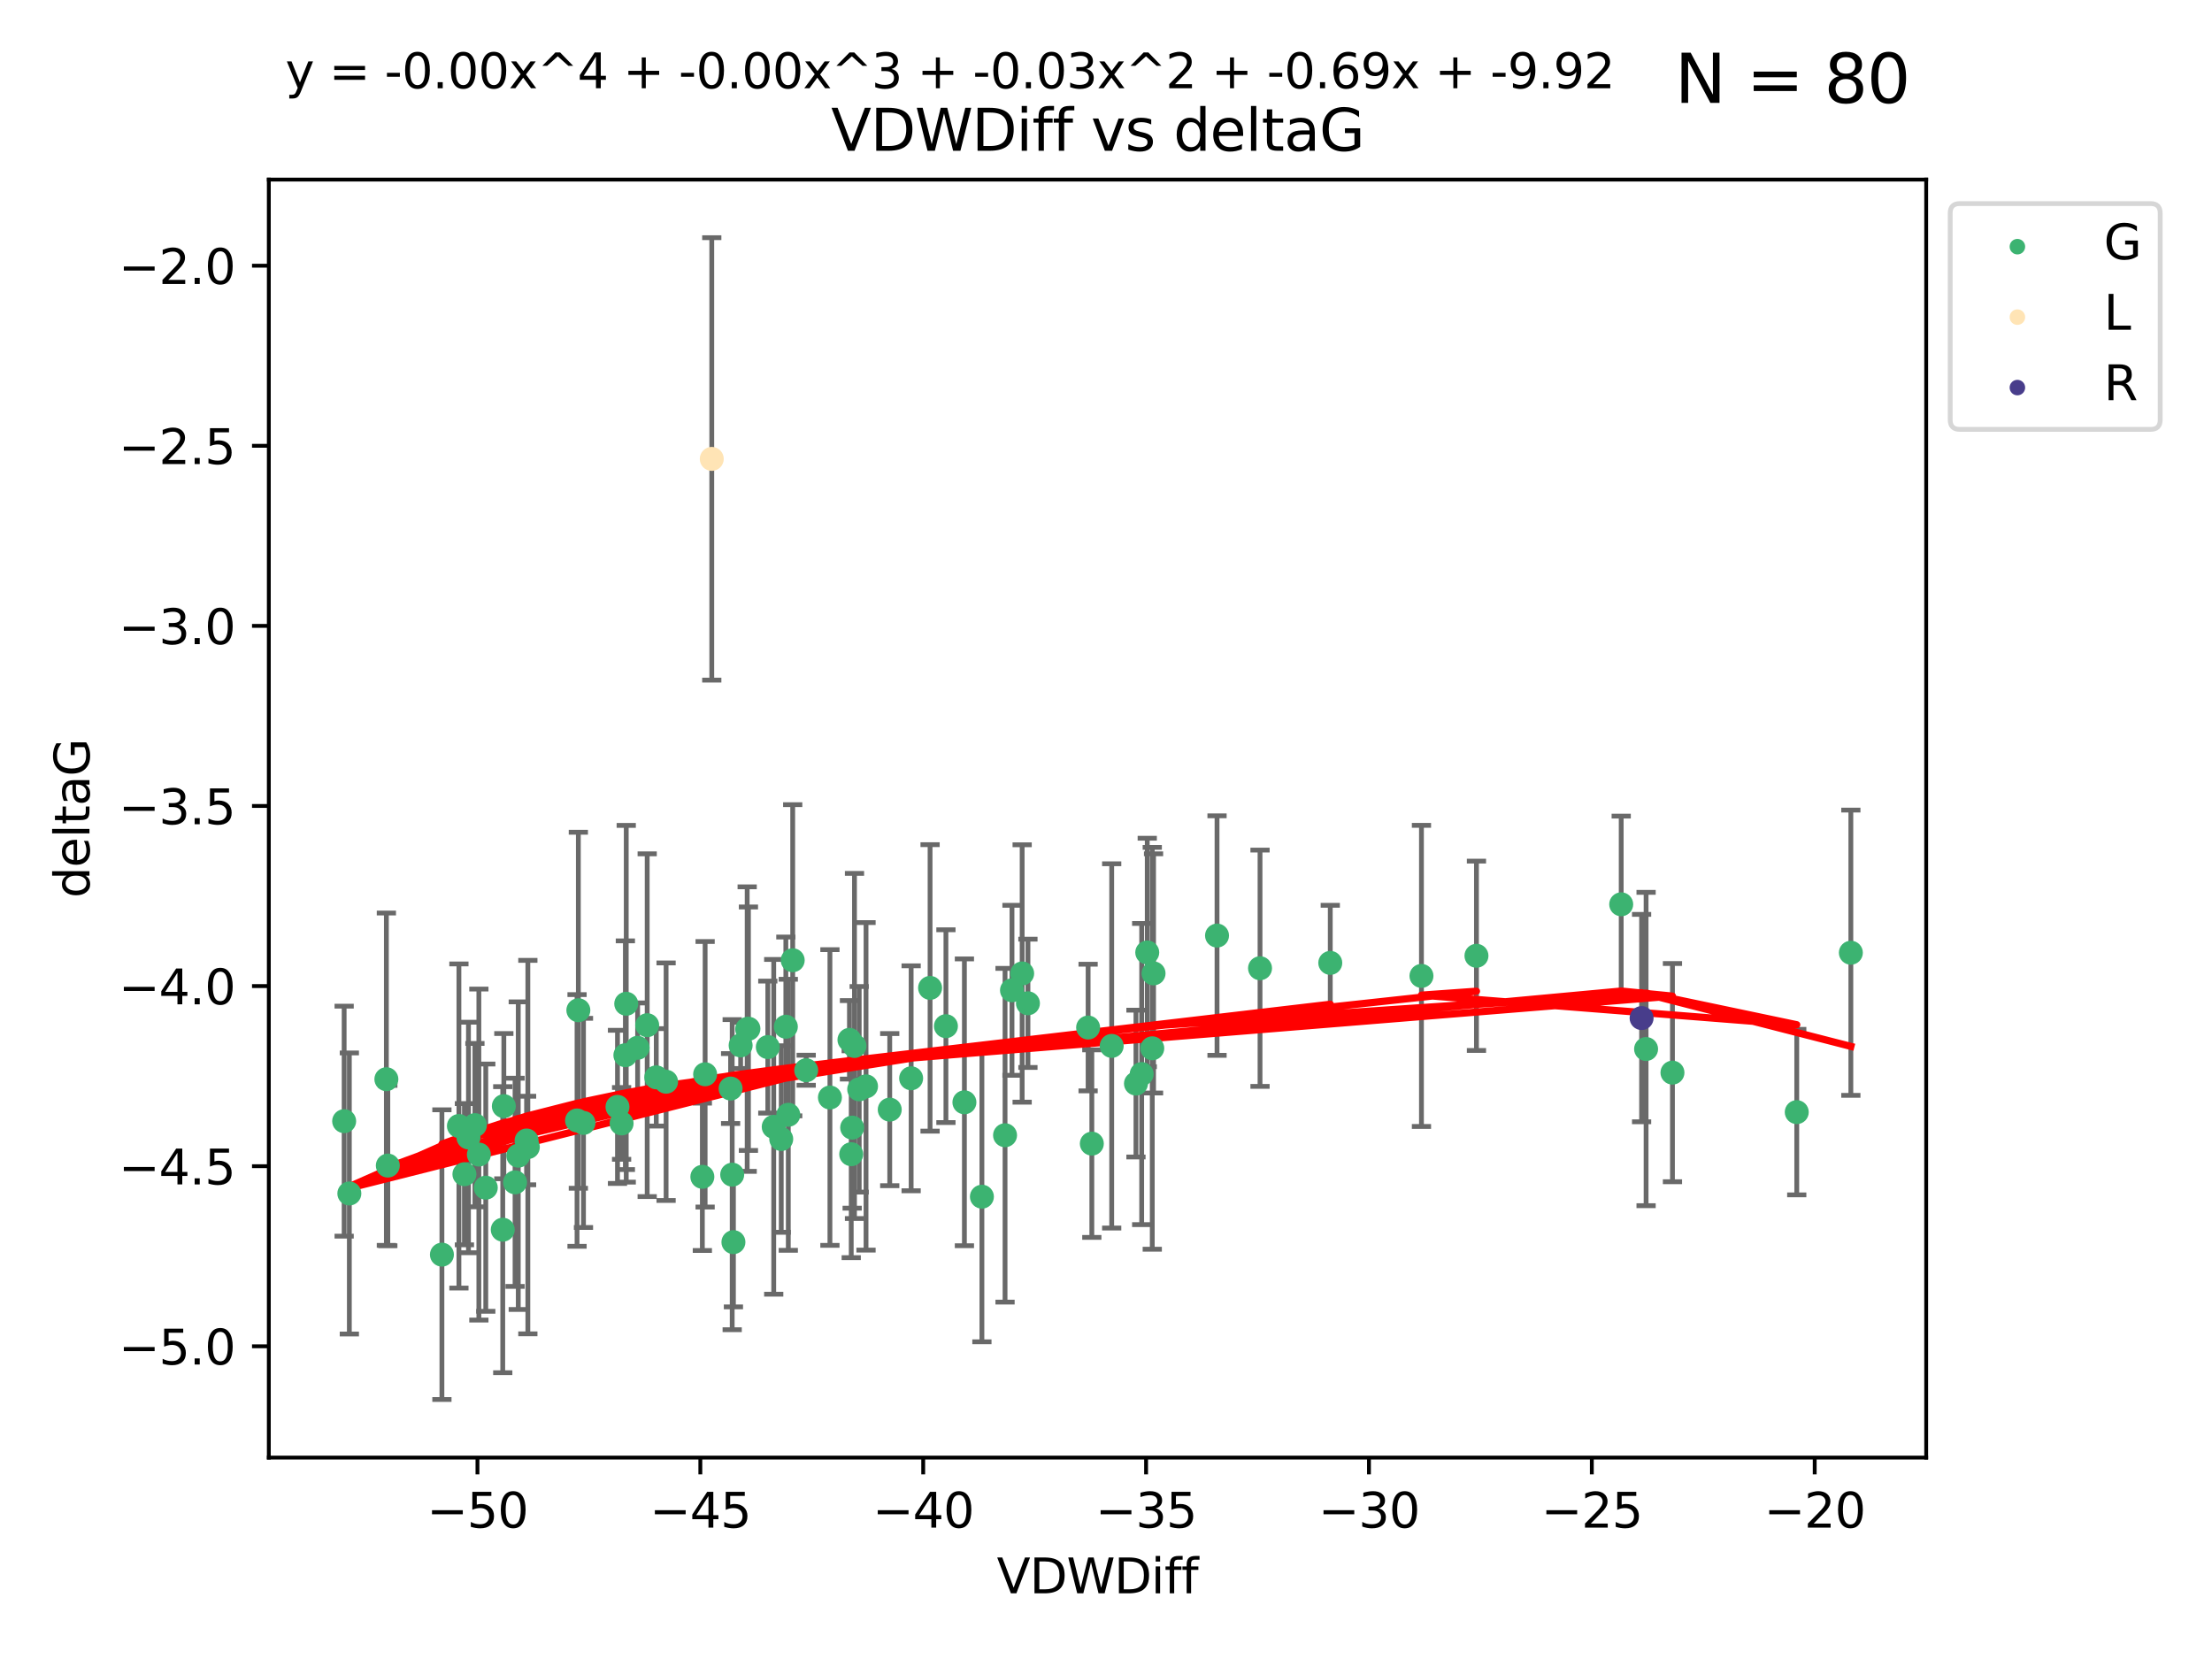 <?xml version="1.0" encoding="utf-8" standalone="no"?>
<!DOCTYPE svg PUBLIC "-//W3C//DTD SVG 1.1//EN"
  "http://www.w3.org/Graphics/SVG/1.1/DTD/svg11.dtd">
<svg xmlns:xlink="http://www.w3.org/1999/xlink" width="460.8pt" height="345.6pt" viewBox="0 0 460.8 345.6" xmlns="http://www.w3.org/2000/svg" version="1.1">
 <defs>
  <style type="text/css">*{stroke-linejoin: round; stroke-linecap: butt}</style>
 </defs>
 <g id="figure_1">
  <g id="patch_1">
   <path d="M 0 345.6 
L 460.8 345.6 
L 460.8 0 
L 0 0 
z
" style="fill: #ffffff"/>
  </g>
  <g id="axes_1">
   <g id="patch_2">
    <path d="M 56 303.64 
L 401.26 303.64 
L 401.26 37.411 
L 56 37.411 
z
" style="fill: #ffffff"/>
   </g>
   <g id="PathCollection_1">
    <defs>
     <path id="m7310290971" d="M 0 1.118 
C 0.297 1.118 0.581 1 0.791 0.791 
C 1 0.581 1.118 0.297 1.118 0 
C 1.118 -0.297 1 -0.581 0.791 -0.791 
C 0.581 -1 0.297 -1.118 0 -1.118 
C -0.297 -1.118 -0.581 -1 -0.791 -0.791 
C -1 -0.581 -1.118 -0.297 -1.118 0 
C -1.118 0.297 -1 0.581 -0.791 0.791 
C -0.581 1 -0.297 1.118 0 1.118 
z
" style="stroke: #3cb371"/>
    </defs>
    <g clip-path="url(#p1f5b77b92c)">
     <use xlink:href="#m7310290971" x="97.59" y="236.954" style="fill: #3cb371; stroke: #3cb371"/>
     <use xlink:href="#m7310290971" x="152.197" y="226.763" style="fill: #3cb371; stroke: #3cb371"/>
     <use xlink:href="#m7310290971" x="72.775" y="248.626" style="fill: #3cb371; stroke: #3cb371"/>
     <use xlink:href="#m7310290971" x="96.748" y="244.608" style="fill: #3cb371; stroke: #3cb371"/>
     <use xlink:href="#m7310290971" x="109.696" y="237.59" style="fill: #3cb371; stroke: #3cb371"/>
     <use xlink:href="#m7310290971" x="120.481" y="210.453" style="fill: #3cb371; stroke: #3cb371"/>
     <use xlink:href="#m7310290971" x="120.209" y="233.41" style="fill: #3cb371; stroke: #3cb371"/>
     <use xlink:href="#m7310290971" x="155.912" y="214.299" style="fill: #3cb371; stroke: #3cb371"/>
     <use xlink:href="#m7310290971" x="92.059" y="261.364" style="fill: #3cb371; stroke: #3cb371"/>
     <use xlink:href="#m7310290971" x="99.757" y="240.517" style="fill: #3cb371; stroke: #3cb371"/>
     <use xlink:href="#m7310290971" x="146.891" y="223.792" style="fill: #3cb371; stroke: #3cb371"/>
     <use xlink:href="#m7310290971" x="71.694" y="233.556" style="fill: #3cb371; stroke: #3cb371"/>
     <use xlink:href="#m7310290971" x="178.989" y="226.922" style="fill: #3cb371; stroke: #3cb371"/>
     <use xlink:href="#m7310290971" x="172.889" y="228.63" style="fill: #3cb371; stroke: #3cb371"/>
     <use xlink:href="#m7310290971" x="80.79" y="242.809" style="fill: #3cb371; stroke: #3cb371"/>
     <use xlink:href="#m7310290971" x="154.29" y="217.779" style="fill: #3cb371; stroke: #3cb371"/>
     <use xlink:href="#m7310290971" x="152.529" y="244.702" style="fill: #3cb371; stroke: #3cb371"/>
     <use xlink:href="#m7310290971" x="130.277" y="219.819" style="fill: #3cb371; stroke: #3cb371"/>
     <use xlink:href="#m7310290971" x="121.548" y="233.922" style="fill: #3cb371; stroke: #3cb371"/>
     <use xlink:href="#m7310290971" x="101.196" y="247.414" style="fill: #3cb371; stroke: #3cb371"/>
     <use xlink:href="#m7310290971" x="165.135" y="200.037" style="fill: #3cb371; stroke: #3cb371"/>
     <use xlink:href="#m7310290971" x="193.752" y="205.796" style="fill: #3cb371; stroke: #3cb371"/>
     <use xlink:href="#m7310290971" x="176.957" y="216.617" style="fill: #3cb371; stroke: #3cb371"/>
     <use xlink:href="#m7310290971" x="178.007" y="217.892" style="fill: #3cb371; stroke: #3cb371"/>
     <use xlink:href="#m7310290971" x="134.822" y="213.569" style="fill: #3cb371; stroke: #3cb371"/>
     <use xlink:href="#m7310290971" x="128.634" y="230.58" style="fill: #3cb371; stroke: #3cb371"/>
     <use xlink:href="#m7310290971" x="136.713" y="224.431" style="fill: #3cb371; stroke: #3cb371"/>
     <use xlink:href="#m7310290971" x="130.457" y="209.102" style="fill: #3cb371; stroke: #3cb371"/>
     <use xlink:href="#m7310290971" x="155.651" y="214.379" style="fill: #3cb371; stroke: #3cb371"/>
     <use xlink:href="#m7310290971" x="95.601" y="234.564" style="fill: #3cb371; stroke: #3cb371"/>
     <use xlink:href="#m7310290971" x="167.945" y="222.952" style="fill: #3cb371; stroke: #3cb371"/>
     <use xlink:href="#m7310290971" x="80.489" y="224.816" style="fill: #3cb371; stroke: #3cb371"/>
     <use xlink:href="#m7310290971" x="109.962" y="238.96" style="fill: #3cb371; stroke: #3cb371"/>
     <use xlink:href="#m7310290971" x="180.409" y="226.305" style="fill: #3cb371; stroke: #3cb371"/>
     <use xlink:href="#m7310290971" x="200.904" y="229.632" style="fill: #3cb371; stroke: #3cb371"/>
     <use xlink:href="#m7310290971" x="107.964" y="240.749" style="fill: #3cb371; stroke: #3cb371"/>
     <use xlink:href="#m7310290971" x="107.297" y="246.3" style="fill: #3cb371; stroke: #3cb371"/>
     <use xlink:href="#m7310290971" x="209.37" y="236.491" style="fill: #3cb371; stroke: #3cb371"/>
     <use xlink:href="#m7310290971" x="104.733" y="256.167" style="fill: #3cb371; stroke: #3cb371"/>
     <use xlink:href="#m7310290971" x="98.935" y="234.388" style="fill: #3cb371; stroke: #3cb371"/>
     <use xlink:href="#m7310290971" x="129.491" y="234.028" style="fill: #3cb371; stroke: #3cb371"/>
     <use xlink:href="#m7310290971" x="177.326" y="240.444" style="fill: #3cb371; stroke: #3cb371"/>
     <use xlink:href="#m7310290971" x="162.745" y="237.282" style="fill: #3cb371; stroke: #3cb371"/>
     <use xlink:href="#m7310290971" x="159.949" y="218.127" style="fill: #3cb371; stroke: #3cb371"/>
     <use xlink:href="#m7310290971" x="185.349" y="231.156" style="fill: #3cb371; stroke: #3cb371"/>
     <use xlink:href="#m7310290971" x="138.759" y="225.339" style="fill: #3cb371; stroke: #3cb371"/>
     <use xlink:href="#m7310290971" x="177.523" y="234.904" style="fill: #3cb371; stroke: #3cb371"/>
     <use xlink:href="#m7310290971" x="277.12" y="200.587" style="fill: #3cb371; stroke: #3cb371"/>
     <use xlink:href="#m7310290971" x="152.786" y="258.76" style="fill: #3cb371; stroke: #3cb371"/>
     <use xlink:href="#m7310290971" x="161.18" y="234.738" style="fill: #3cb371; stroke: #3cb371"/>
     <use xlink:href="#m7310290971" x="146.313" y="245.152" style="fill: #3cb371; stroke: #3cb371"/>
     <use xlink:href="#m7310290971" x="104.959" y="230.43" style="fill: #3cb371; stroke: #3cb371"/>
     <use xlink:href="#m7310290971" x="132.828" y="218.275" style="fill: #3cb371; stroke: #3cb371"/>
     <use xlink:href="#m7310290971" x="240.305" y="202.774" style="fill: #3cb371; stroke: #3cb371"/>
     <use xlink:href="#m7310290971" x="237.834" y="223.744" style="fill: #3cb371; stroke: #3cb371"/>
     <use xlink:href="#m7310290971" x="236.642" y="225.728" style="fill: #3cb371; stroke: #3cb371"/>
     <use xlink:href="#m7310290971" x="214.138" y="209.004" style="fill: #3cb371; stroke: #3cb371"/>
     <use xlink:href="#m7310290971" x="189.807" y="224.627" style="fill: #3cb371; stroke: #3cb371"/>
     <use xlink:href="#m7310290971" x="204.55" y="249.291" style="fill: #3cb371; stroke: #3cb371"/>
     <use xlink:href="#m7310290971" x="253.53" y="194.896" style="fill: #3cb371; stroke: #3cb371"/>
     <use xlink:href="#m7310290971" x="210.816" y="206.296" style="fill: #3cb371; stroke: #3cb371"/>
     <use xlink:href="#m7310290971" x="226.674" y="214.055" style="fill: #3cb371; stroke: #3cb371"/>
     <use xlink:href="#m7310290971" x="197.054" y="213.771" style="fill: #3cb371; stroke: #3cb371"/>
     <use xlink:href="#m7310290971" x="227.447" y="238.239" style="fill: #3cb371; stroke: #3cb371"/>
     <use xlink:href="#m7310290971" x="164.217" y="232.232" style="fill: #3cb371; stroke: #3cb371"/>
     <use xlink:href="#m7310290971" x="337.726" y="188.383" style="fill: #3cb371; stroke: #3cb371"/>
     <use xlink:href="#m7310290971" x="348.404" y="223.448" style="fill: #3cb371; stroke: #3cb371"/>
     <use xlink:href="#m7310290971" x="163.706" y="213.883" style="fill: #3cb371; stroke: #3cb371"/>
     <use xlink:href="#m7310290971" x="262.487" y="201.702" style="fill: #3cb371; stroke: #3cb371"/>
     <use xlink:href="#m7310290971" x="238.993" y="198.414" style="fill: #3cb371; stroke: #3cb371"/>
     <use xlink:href="#m7310290971" x="212.933" y="202.79" style="fill: #3cb371; stroke: #3cb371"/>
     <use xlink:href="#m7310290971" x="231.587" y="217.882" style="fill: #3cb371; stroke: #3cb371"/>
     <use xlink:href="#m7310290971" x="307.574" y="199.107" style="fill: #3cb371; stroke: #3cb371"/>
     <use xlink:href="#m7310290971" x="296.116" y="203.299" style="fill: #3cb371; stroke: #3cb371"/>
     <use xlink:href="#m7310290971" x="374.297" y="231.676" style="fill: #3cb371; stroke: #3cb371"/>
     <use xlink:href="#m7310290971" x="342.91" y="218.529" style="fill: #3cb371; stroke: #3cb371"/>
     <use xlink:href="#m7310290971" x="240.038" y="218.379" style="fill: #3cb371; stroke: #3cb371"/>
     <use xlink:href="#m7310290971" x="385.566" y="198.471" style="fill: #3cb371; stroke: #3cb371"/>
    </g>
   </g>
   <g id="PathCollection_2">
    <defs>
     <path id="m0d3b87d02d" d="M 0 1.118 
C 0.297 1.118 0.581 1 0.791 0.791 
C 1 0.581 1.118 0.297 1.118 0 
C 1.118 -0.297 1 -0.581 0.791 -0.791 
C 0.581 -1 0.297 -1.118 0 -1.118 
C -0.297 -1.118 -0.581 -1 -0.791 -0.791 
C -1 -0.581 -1.118 -0.297 -1.118 0 
C -1.118 0.297 -1 0.581 -0.791 0.791 
C -0.581 1 -0.297 1.118 0 1.118 
z
" style="stroke: #ffe4b5"/>
    </defs>
    <g clip-path="url(#p1f5b77b92c)">
     <use xlink:href="#m0d3b87d02d" x="148.275" y="95.596" style="fill: #ffe4b5; stroke: #ffe4b5"/>
    </g>
   </g>
   <g id="PathCollection_3">
    <defs>
     <path id="m824625e4d4" d="M 0 1.118 
C 0.297 1.118 0.581 1 0.791 0.791 
C 1 0.581 1.118 0.297 1.118 0 
C 1.118 -0.297 1 -0.581 0.791 -0.791 
C 0.581 -1 0.297 -1.118 0 -1.118 
C -0.297 -1.118 -0.581 -1 -0.791 -0.791 
C -1 -0.581 -1.118 -0.297 -1.118 0 
C -1.118 0.297 -1 0.581 -0.791 0.791 
C -0.581 1 -0.297 1.118 0 1.118 
z
" style="stroke: #483d8b"/>
    </defs>
    <g clip-path="url(#p1f5b77b92c)">
     <use xlink:href="#m824625e4d4" x="341.975" y="212.083" style="fill: #483d8b; stroke: #483d8b"/>
    </g>
   </g>
   <g id="matplotlib.axis_1">
    <g id="xtick_1">
     <g id="line2d_1">
      <defs>
       <path id="m53eaecdc77" d="M 0 0 
L 0 3.5 
" style="stroke: #000000; stroke-width: 0.8"/>
      </defs>
      <g>
       <use xlink:href="#m53eaecdc77" x="99.464" y="303.64" style="stroke: #000000; stroke-width: 0.8"/>
      </g>
     </g>
     <g id="text_1">
      <!-- −50 -->
      <g transform="translate(88.912 318.238)scale(0.1 -0.1)">
       <defs>
        <path id="DejaVuSans-2212" d="M 678 2272 
L 4684 2272 
L 4684 1741 
L 678 1741 
L 678 2272 
z
" transform="scale(0.016)"/>
        <path id="DejaVuSans-35" d="M 691 4666 
L 3169 4666 
L 3169 4134 
L 1269 4134 
L 1269 2991 
Q 1406 3038 1543 3061 
Q 1681 3084 1819 3084 
Q 2600 3084 3056 2656 
Q 3513 2228 3513 1497 
Q 3513 744 3044 326 
Q 2575 -91 1722 -91 
Q 1428 -91 1123 -41 
Q 819 9 494 109 
L 494 744 
Q 775 591 1075 516 
Q 1375 441 1709 441 
Q 2250 441 2565 725 
Q 2881 1009 2881 1497 
Q 2881 1984 2565 2268 
Q 2250 2553 1709 2553 
Q 1456 2553 1204 2497 
Q 953 2441 691 2322 
L 691 4666 
z
" transform="scale(0.016)"/>
        <path id="DejaVuSans-30" d="M 2034 4250 
Q 1547 4250 1301 3770 
Q 1056 3291 1056 2328 
Q 1056 1369 1301 889 
Q 1547 409 2034 409 
Q 2525 409 2770 889 
Q 3016 1369 3016 2328 
Q 3016 3291 2770 3770 
Q 2525 4250 2034 4250 
z
M 2034 4750 
Q 2819 4750 3233 4129 
Q 3647 3509 3647 2328 
Q 3647 1150 3233 529 
Q 2819 -91 2034 -91 
Q 1250 -91 836 529 
Q 422 1150 422 2328 
Q 422 3509 836 4129 
Q 1250 4750 2034 4750 
z
" transform="scale(0.016)"/>
       </defs>
       <use xlink:href="#DejaVuSans-2212"/>
       <use xlink:href="#DejaVuSans-35" x="83.789"/>
       <use xlink:href="#DejaVuSans-30" x="147.412"/>
      </g>
     </g>
    </g>
    <g id="xtick_2">
     <g id="line2d_2">
      <g>
       <use xlink:href="#m53eaecdc77" x="145.893" y="303.64" style="stroke: #000000; stroke-width: 0.8"/>
      </g>
     </g>
     <g id="text_2">
      <!-- −45 -->
      <g transform="translate(135.34 318.238)scale(0.1 -0.1)">
       <defs>
        <path id="DejaVuSans-34" d="M 2419 4116 
L 825 1625 
L 2419 1625 
L 2419 4116 
z
M 2253 4666 
L 3047 4666 
L 3047 1625 
L 3713 1625 
L 3713 1100 
L 3047 1100 
L 3047 0 
L 2419 0 
L 2419 1100 
L 313 1100 
L 313 1709 
L 2253 4666 
z
" transform="scale(0.016)"/>
       </defs>
       <use xlink:href="#DejaVuSans-2212"/>
       <use xlink:href="#DejaVuSans-34" x="83.789"/>
       <use xlink:href="#DejaVuSans-35" x="147.412"/>
      </g>
     </g>
    </g>
    <g id="xtick_3">
     <g id="line2d_3">
      <g>
       <use xlink:href="#m53eaecdc77" x="192.321" y="303.64" style="stroke: #000000; stroke-width: 0.8"/>
      </g>
     </g>
     <g id="text_3">
      <!-- −40 -->
      <g transform="translate(181.769 318.238)scale(0.1 -0.1)">
       <use xlink:href="#DejaVuSans-2212"/>
       <use xlink:href="#DejaVuSans-34" x="83.789"/>
       <use xlink:href="#DejaVuSans-30" x="147.412"/>
      </g>
     </g>
    </g>
    <g id="xtick_4">
     <g id="line2d_4">
      <g>
       <use xlink:href="#m53eaecdc77" x="238.75" y="303.64" style="stroke: #000000; stroke-width: 0.8"/>
      </g>
     </g>
     <g id="text_4">
      <!-- −35 -->
      <g transform="translate(228.197 318.238)scale(0.1 -0.1)">
       <defs>
        <path id="DejaVuSans-33" d="M 2597 2516 
Q 3050 2419 3304 2112 
Q 3559 1806 3559 1356 
Q 3559 666 3084 287 
Q 2609 -91 1734 -91 
Q 1441 -91 1130 -33 
Q 819 25 488 141 
L 488 750 
Q 750 597 1062 519 
Q 1375 441 1716 441 
Q 2309 441 2620 675 
Q 2931 909 2931 1356 
Q 2931 1769 2642 2001 
Q 2353 2234 1838 2234 
L 1294 2234 
L 1294 2753 
L 1863 2753 
Q 2328 2753 2575 2939 
Q 2822 3125 2822 3475 
Q 2822 3834 2567 4026 
Q 2313 4219 1838 4219 
Q 1578 4219 1281 4162 
Q 984 4106 628 3988 
L 628 4550 
Q 988 4650 1302 4700 
Q 1616 4750 1894 4750 
Q 2613 4750 3031 4423 
Q 3450 4097 3450 3541 
Q 3450 3153 3228 2886 
Q 3006 2619 2597 2516 
z
" transform="scale(0.016)"/>
       </defs>
       <use xlink:href="#DejaVuSans-2212"/>
       <use xlink:href="#DejaVuSans-33" x="83.789"/>
       <use xlink:href="#DejaVuSans-35" x="147.412"/>
      </g>
     </g>
    </g>
    <g id="xtick_5">
     <g id="line2d_5">
      <g>
       <use xlink:href="#m53eaecdc77" x="285.178" y="303.64" style="stroke: #000000; stroke-width: 0.8"/>
      </g>
     </g>
     <g id="text_5">
      <!-- −30 -->
      <g transform="translate(274.626 318.238)scale(0.1 -0.1)">
       <use xlink:href="#DejaVuSans-2212"/>
       <use xlink:href="#DejaVuSans-33" x="83.789"/>
       <use xlink:href="#DejaVuSans-30" x="147.412"/>
      </g>
     </g>
    </g>
    <g id="xtick_6">
     <g id="line2d_6">
      <g>
       <use xlink:href="#m53eaecdc77" x="331.606" y="303.64" style="stroke: #000000; stroke-width: 0.8"/>
      </g>
     </g>
     <g id="text_6">
      <!-- −25 -->
      <g transform="translate(321.054 318.238)scale(0.1 -0.1)">
       <defs>
        <path id="DejaVuSans-32" d="M 1228 531 
L 3431 531 
L 3431 0 
L 469 0 
L 469 531 
Q 828 903 1448 1529 
Q 2069 2156 2228 2338 
Q 2531 2678 2651 2914 
Q 2772 3150 2772 3378 
Q 2772 3750 2511 3984 
Q 2250 4219 1831 4219 
Q 1534 4219 1204 4116 
Q 875 4013 500 3803 
L 500 4441 
Q 881 4594 1212 4672 
Q 1544 4750 1819 4750 
Q 2544 4750 2975 4387 
Q 3406 4025 3406 3419 
Q 3406 3131 3298 2873 
Q 3191 2616 2906 2266 
Q 2828 2175 2409 1742 
Q 1991 1309 1228 531 
z
" transform="scale(0.016)"/>
       </defs>
       <use xlink:href="#DejaVuSans-2212"/>
       <use xlink:href="#DejaVuSans-32" x="83.789"/>
       <use xlink:href="#DejaVuSans-35" x="147.412"/>
      </g>
     </g>
    </g>
    <g id="xtick_7">
     <g id="line2d_7">
      <g>
       <use xlink:href="#m53eaecdc77" x="378.035" y="303.64" style="stroke: #000000; stroke-width: 0.8"/>
      </g>
     </g>
     <g id="text_7">
      <!-- −20 -->
      <g transform="translate(367.482 318.238)scale(0.1 -0.1)">
       <use xlink:href="#DejaVuSans-2212"/>
       <use xlink:href="#DejaVuSans-32" x="83.789"/>
       <use xlink:href="#DejaVuSans-30" x="147.412"/>
      </g>
     </g>
    </g>
    <g id="text_8">
     <!-- VDWDiff -->
     <g transform="translate(207.657 331.917)scale(0.1 -0.1)">
      <defs>
       <path id="DejaVuSans-56" d="M 1831 0 
L 50 4666 
L 709 4666 
L 2188 738 
L 3669 4666 
L 4325 4666 
L 2547 0 
L 1831 0 
z
" transform="scale(0.016)"/>
       <path id="DejaVuSans-44" d="M 1259 4147 
L 1259 519 
L 2022 519 
Q 2988 519 3436 956 
Q 3884 1394 3884 2338 
Q 3884 3275 3436 3711 
Q 2988 4147 2022 4147 
L 1259 4147 
z
M 628 4666 
L 1925 4666 
Q 3281 4666 3915 4102 
Q 4550 3538 4550 2338 
Q 4550 1131 3912 565 
Q 3275 0 1925 0 
L 628 0 
L 628 4666 
z
" transform="scale(0.016)"/>
       <path id="DejaVuSans-57" d="M 213 4666 
L 850 4666 
L 1831 722 
L 2809 4666 
L 3519 4666 
L 4500 722 
L 5478 4666 
L 6119 4666 
L 4947 0 
L 4153 0 
L 3169 4050 
L 2175 0 
L 1381 0 
L 213 4666 
z
" transform="scale(0.016)"/>
       <path id="DejaVuSans-69" d="M 603 3500 
L 1178 3500 
L 1178 0 
L 603 0 
L 603 3500 
z
M 603 4863 
L 1178 4863 
L 1178 4134 
L 603 4134 
L 603 4863 
z
" transform="scale(0.016)"/>
       <path id="DejaVuSans-66" d="M 2375 4863 
L 2375 4384 
L 1825 4384 
Q 1516 4384 1395 4259 
Q 1275 4134 1275 3809 
L 1275 3500 
L 2222 3500 
L 2222 3053 
L 1275 3053 
L 1275 0 
L 697 0 
L 697 3053 
L 147 3053 
L 147 3500 
L 697 3500 
L 697 3744 
Q 697 4328 969 4595 
Q 1241 4863 1831 4863 
L 2375 4863 
z
" transform="scale(0.016)"/>
      </defs>
      <use xlink:href="#DejaVuSans-56"/>
      <use xlink:href="#DejaVuSans-44" x="68.408"/>
      <use xlink:href="#DejaVuSans-57" x="145.41"/>
      <use xlink:href="#DejaVuSans-44" x="244.287"/>
      <use xlink:href="#DejaVuSans-69" x="321.289"/>
      <use xlink:href="#DejaVuSans-66" x="349.072"/>
      <use xlink:href="#DejaVuSans-66" x="384.277"/>
     </g>
    </g>
   </g>
   <g id="matplotlib.axis_2">
    <g id="ytick_1">
     <g id="line2d_8">
      <defs>
       <path id="m83a05beaf4" d="M 0 0 
L -3.5 0 
" style="stroke: #000000; stroke-width: 0.8"/>
      </defs>
      <g>
       <use xlink:href="#m83a05beaf4" x="56" y="280.452" style="stroke: #000000; stroke-width: 0.8"/>
      </g>
     </g>
     <g id="text_9">
      <!-- −5.0 -->
      <g transform="translate(24.717 284.251)scale(0.1 -0.1)">
       <defs>
        <path id="DejaVuSans-2e" d="M 684 794 
L 1344 794 
L 1344 0 
L 684 0 
L 684 794 
z
" transform="scale(0.016)"/>
       </defs>
       <use xlink:href="#DejaVuSans-2212"/>
       <use xlink:href="#DejaVuSans-35" x="83.789"/>
       <use xlink:href="#DejaVuSans-2e" x="147.412"/>
       <use xlink:href="#DejaVuSans-30" x="179.199"/>
      </g>
     </g>
    </g>
    <g id="ytick_2">
     <g id="line2d_9">
      <g>
       <use xlink:href="#m83a05beaf4" x="56" y="242.935" style="stroke: #000000; stroke-width: 0.8"/>
      </g>
     </g>
     <g id="text_10">
      <!-- −4.5 -->
      <g transform="translate(24.717 246.735)scale(0.1 -0.1)">
       <use xlink:href="#DejaVuSans-2212"/>
       <use xlink:href="#DejaVuSans-34" x="83.789"/>
       <use xlink:href="#DejaVuSans-2e" x="147.412"/>
       <use xlink:href="#DejaVuSans-35" x="179.199"/>
      </g>
     </g>
    </g>
    <g id="ytick_3">
     <g id="line2d_10">
      <g>
       <use xlink:href="#m83a05beaf4" x="56" y="205.419" style="stroke: #000000; stroke-width: 0.8"/>
      </g>
     </g>
     <g id="text_11">
      <!-- −4.0 -->
      <g transform="translate(24.717 209.218)scale(0.1 -0.1)">
       <use xlink:href="#DejaVuSans-2212"/>
       <use xlink:href="#DejaVuSans-34" x="83.789"/>
       <use xlink:href="#DejaVuSans-2e" x="147.412"/>
       <use xlink:href="#DejaVuSans-30" x="179.199"/>
      </g>
     </g>
    </g>
    <g id="ytick_4">
     <g id="line2d_11">
      <g>
       <use xlink:href="#m83a05beaf4" x="56" y="167.902" style="stroke: #000000; stroke-width: 0.8"/>
      </g>
     </g>
     <g id="text_12">
      <!-- −3.5 -->
      <g transform="translate(24.717 171.702)scale(0.1 -0.1)">
       <use xlink:href="#DejaVuSans-2212"/>
       <use xlink:href="#DejaVuSans-33" x="83.789"/>
       <use xlink:href="#DejaVuSans-2e" x="147.412"/>
       <use xlink:href="#DejaVuSans-35" x="179.199"/>
      </g>
     </g>
    </g>
    <g id="ytick_5">
     <g id="line2d_12">
      <g>
       <use xlink:href="#m83a05beaf4" x="56" y="130.386" style="stroke: #000000; stroke-width: 0.8"/>
      </g>
     </g>
     <g id="text_13">
      <!-- −3.0 -->
      <g transform="translate(24.717 134.185)scale(0.1 -0.1)">
       <use xlink:href="#DejaVuSans-2212"/>
       <use xlink:href="#DejaVuSans-33" x="83.789"/>
       <use xlink:href="#DejaVuSans-2e" x="147.412"/>
       <use xlink:href="#DejaVuSans-30" x="179.199"/>
      </g>
     </g>
    </g>
    <g id="ytick_6">
     <g id="line2d_13">
      <g>
       <use xlink:href="#m83a05beaf4" x="56" y="92.869" style="stroke: #000000; stroke-width: 0.8"/>
      </g>
     </g>
     <g id="text_14">
      <!-- −2.5 -->
      <g transform="translate(24.717 96.669)scale(0.1 -0.1)">
       <use xlink:href="#DejaVuSans-2212"/>
       <use xlink:href="#DejaVuSans-32" x="83.789"/>
       <use xlink:href="#DejaVuSans-2e" x="147.412"/>
       <use xlink:href="#DejaVuSans-35" x="179.199"/>
      </g>
     </g>
    </g>
    <g id="ytick_7">
     <g id="line2d_14">
      <g>
       <use xlink:href="#m83a05beaf4" x="56" y="55.353" style="stroke: #000000; stroke-width: 0.8"/>
      </g>
     </g>
     <g id="text_15">
      <!-- −2.0 -->
      <g transform="translate(24.717 59.152)scale(0.1 -0.1)">
       <use xlink:href="#DejaVuSans-2212"/>
       <use xlink:href="#DejaVuSans-32" x="83.789"/>
       <use xlink:href="#DejaVuSans-2e" x="147.412"/>
       <use xlink:href="#DejaVuSans-30" x="179.199"/>
      </g>
     </g>
    </g>
    <g id="text_16">
     <!-- deltaG -->
     <g transform="translate(18.637 187.064)rotate(-90)scale(0.1 -0.1)">
      <defs>
       <path id="DejaVuSans-64" d="M 2906 2969 
L 2906 4863 
L 3481 4863 
L 3481 0 
L 2906 0 
L 2906 525 
Q 2725 213 2448 61 
Q 2172 -91 1784 -91 
Q 1150 -91 751 415 
Q 353 922 353 1747 
Q 353 2572 751 3078 
Q 1150 3584 1784 3584 
Q 2172 3584 2448 3432 
Q 2725 3281 2906 2969 
z
M 947 1747 
Q 947 1113 1208 752 
Q 1469 391 1925 391 
Q 2381 391 2643 752 
Q 2906 1113 2906 1747 
Q 2906 2381 2643 2742 
Q 2381 3103 1925 3103 
Q 1469 3103 1208 2742 
Q 947 2381 947 1747 
z
" transform="scale(0.016)"/>
       <path id="DejaVuSans-65" d="M 3597 1894 
L 3597 1613 
L 953 1613 
Q 991 1019 1311 708 
Q 1631 397 2203 397 
Q 2534 397 2845 478 
Q 3156 559 3463 722 
L 3463 178 
Q 3153 47 2828 -22 
Q 2503 -91 2169 -91 
Q 1331 -91 842 396 
Q 353 884 353 1716 
Q 353 2575 817 3079 
Q 1281 3584 2069 3584 
Q 2775 3584 3186 3129 
Q 3597 2675 3597 1894 
z
M 3022 2063 
Q 3016 2534 2758 2815 
Q 2500 3097 2075 3097 
Q 1594 3097 1305 2825 
Q 1016 2553 972 2059 
L 3022 2063 
z
" transform="scale(0.016)"/>
       <path id="DejaVuSans-6c" d="M 603 4863 
L 1178 4863 
L 1178 0 
L 603 0 
L 603 4863 
z
" transform="scale(0.016)"/>
       <path id="DejaVuSans-74" d="M 1172 4494 
L 1172 3500 
L 2356 3500 
L 2356 3053 
L 1172 3053 
L 1172 1153 
Q 1172 725 1289 603 
Q 1406 481 1766 481 
L 2356 481 
L 2356 0 
L 1766 0 
Q 1100 0 847 248 
Q 594 497 594 1153 
L 594 3053 
L 172 3053 
L 172 3500 
L 594 3500 
L 594 4494 
L 1172 4494 
z
" transform="scale(0.016)"/>
       <path id="DejaVuSans-61" d="M 2194 1759 
Q 1497 1759 1228 1600 
Q 959 1441 959 1056 
Q 959 750 1161 570 
Q 1363 391 1709 391 
Q 2188 391 2477 730 
Q 2766 1069 2766 1631 
L 2766 1759 
L 2194 1759 
z
M 3341 1997 
L 3341 0 
L 2766 0 
L 2766 531 
Q 2569 213 2275 61 
Q 1981 -91 1556 -91 
Q 1019 -91 701 211 
Q 384 513 384 1019 
Q 384 1609 779 1909 
Q 1175 2209 1959 2209 
L 2766 2209 
L 2766 2266 
Q 2766 2663 2505 2880 
Q 2244 3097 1772 3097 
Q 1472 3097 1187 3025 
Q 903 2953 641 2809 
L 641 3341 
Q 956 3463 1253 3523 
Q 1550 3584 1831 3584 
Q 2591 3584 2966 3190 
Q 3341 2797 3341 1997 
z
" transform="scale(0.016)"/>
       <path id="DejaVuSans-47" d="M 3809 666 
L 3809 1919 
L 2778 1919 
L 2778 2438 
L 4434 2438 
L 4434 434 
Q 4069 175 3628 42 
Q 3188 -91 2688 -91 
Q 1594 -91 976 548 
Q 359 1188 359 2328 
Q 359 3472 976 4111 
Q 1594 4750 2688 4750 
Q 3144 4750 3555 4637 
Q 3966 4525 4313 4306 
L 4313 3634 
Q 3963 3931 3569 4081 
Q 3175 4231 2741 4231 
Q 1884 4231 1454 3753 
Q 1025 3275 1025 2328 
Q 1025 1384 1454 906 
Q 1884 428 2741 428 
Q 3075 428 3337 486 
Q 3600 544 3809 666 
z
" transform="scale(0.016)"/>
      </defs>
      <use xlink:href="#DejaVuSans-64"/>
      <use xlink:href="#DejaVuSans-65" x="63.477"/>
      <use xlink:href="#DejaVuSans-6c" x="125"/>
      <use xlink:href="#DejaVuSans-74" x="152.783"/>
      <use xlink:href="#DejaVuSans-61" x="191.992"/>
      <use xlink:href="#DejaVuSans-47" x="253.271"/>
     </g>
    </g>
   </g>
   <g id="LineCollection_1">
    <path d="M 97.59 260.967 
L 97.59 212.942 
" clip-path="url(#p1f5b77b92c)" style="fill: none; stroke: #696969"/>
    <path d="M 152.197 234.046 
L 152.197 219.481 
" clip-path="url(#p1f5b77b92c)" style="fill: none; stroke: #696969"/>
    <path d="M 72.775 277.9 
L 72.775 219.351 
" clip-path="url(#p1f5b77b92c)" style="fill: none; stroke: #696969"/>
    <path d="M 96.748 259.318 
L 96.748 229.897 
" clip-path="url(#p1f5b77b92c)" style="fill: none; stroke: #696969"/>
    <path d="M 109.696 246.809 
L 109.696 228.37 
" clip-path="url(#p1f5b77b92c)" style="fill: none; stroke: #696969"/>
    <path d="M 120.481 247.532 
L 120.481 173.373 
" clip-path="url(#p1f5b77b92c)" style="fill: none; stroke: #696969"/>
    <path d="M 120.209 259.626 
L 120.209 207.193 
" clip-path="url(#p1f5b77b92c)" style="fill: none; stroke: #696969"/>
    <path d="M 155.912 239.658 
L 155.912 188.941 
" clip-path="url(#p1f5b77b92c)" style="fill: none; stroke: #696969"/>
    <path d="M 92.059 291.539 
L 92.059 231.189 
" clip-path="url(#p1f5b77b92c)" style="fill: none; stroke: #696969"/>
    <path d="M 99.757 274.994 
L 99.757 206.039 
" clip-path="url(#p1f5b77b92c)" style="fill: none; stroke: #696969"/>
    <path d="M 146.891 251.448 
L 146.891 196.136 
" clip-path="url(#p1f5b77b92c)" style="fill: none; stroke: #696969"/>
    <path d="M 71.694 257.513 
L 71.694 209.6 
" clip-path="url(#p1f5b77b92c)" style="fill: none; stroke: #696969"/>
    <path d="M 178.989 248.336 
L 178.989 205.508 
" clip-path="url(#p1f5b77b92c)" style="fill: none; stroke: #696969"/>
    <path d="M 172.889 259.429 
L 172.889 197.83 
" clip-path="url(#p1f5b77b92c)" style="fill: none; stroke: #696969"/>
    <path d="M 80.79 259.508 
L 80.79 226.109 
" clip-path="url(#p1f5b77b92c)" style="fill: none; stroke: #696969"/>
    <path d="M 154.29 222.596 
L 154.29 212.963 
" clip-path="url(#p1f5b77b92c)" style="fill: none; stroke: #696969"/>
    <path d="M 152.529 277.003 
L 152.529 212.401 
" clip-path="url(#p1f5b77b92c)" style="fill: none; stroke: #696969"/>
    <path d="M 130.277 243.64 
L 130.277 195.998 
" clip-path="url(#p1f5b77b92c)" style="fill: none; stroke: #696969"/>
    <path d="M 121.548 255.707 
L 121.548 212.138 
" clip-path="url(#p1f5b77b92c)" style="fill: none; stroke: #696969"/>
    <path d="M 101.196 273.167 
L 101.196 221.66 
" clip-path="url(#p1f5b77b92c)" style="fill: none; stroke: #696969"/>
    <path d="M 165.135 232.452 
L 165.135 167.623 
" clip-path="url(#p1f5b77b92c)" style="fill: none; stroke: #696969"/>
    <path d="M 193.752 235.634 
L 193.752 175.958 
" clip-path="url(#p1f5b77b92c)" style="fill: none; stroke: #696969"/>
    <path d="M 176.957 224.792 
L 176.957 208.443 
" clip-path="url(#p1f5b77b92c)" style="fill: none; stroke: #696969"/>
    <path d="M 178.007 253.838 
L 178.007 181.946 
" clip-path="url(#p1f5b77b92c)" style="fill: none; stroke: #696969"/>
    <path d="M 134.822 249.269 
L 134.822 177.869 
" clip-path="url(#p1f5b77b92c)" style="fill: none; stroke: #696969"/>
    <path d="M 128.634 246.533 
L 128.634 214.627 
" clip-path="url(#p1f5b77b92c)" style="fill: none; stroke: #696969"/>
    <path d="M 136.713 234.579 
L 136.713 214.283 
" clip-path="url(#p1f5b77b92c)" style="fill: none; stroke: #696969"/>
    <path d="M 130.457 246.258 
L 130.457 171.946 
" clip-path="url(#p1f5b77b92c)" style="fill: none; stroke: #696969"/>
    <path d="M 155.651 244.017 
L 155.651 184.741 
" clip-path="url(#p1f5b77b92c)" style="fill: none; stroke: #696969"/>
    <path d="M 95.601 268.325 
L 95.601 200.803 
" clip-path="url(#p1f5b77b92c)" style="fill: none; stroke: #696969"/>
    <path d="M 167.945 226.082 
L 167.945 219.821 
" clip-path="url(#p1f5b77b92c)" style="fill: none; stroke: #696969"/>
    <path d="M 80.489 259.432 
L 80.489 190.201 
" clip-path="url(#p1f5b77b92c)" style="fill: none; stroke: #696969"/>
    <path d="M 109.962 277.859 
L 109.962 200.062 
" clip-path="url(#p1f5b77b92c)" style="fill: none; stroke: #696969"/>
    <path d="M 180.409 260.421 
L 180.409 192.189 
" clip-path="url(#p1f5b77b92c)" style="fill: none; stroke: #696969"/>
    <path d="M 200.904 259.501 
L 200.904 199.763 
" clip-path="url(#p1f5b77b92c)" style="fill: none; stroke: #696969"/>
    <path d="M 107.964 272.789 
L 107.964 208.709 
" clip-path="url(#p1f5b77b92c)" style="fill: none; stroke: #696969"/>
    <path d="M 107.297 267.986 
L 107.297 224.614 
" clip-path="url(#p1f5b77b92c)" style="fill: none; stroke: #696969"/>
    <path d="M 209.37 271.25 
L 209.37 201.732 
" clip-path="url(#p1f5b77b92c)" style="fill: none; stroke: #696969"/>
    <path d="M 104.733 285.964 
L 104.733 226.371 
" clip-path="url(#p1f5b77b92c)" style="fill: none; stroke: #696969"/>
    <path d="M 98.935 251.407 
L 98.935 217.369 
" clip-path="url(#p1f5b77b92c)" style="fill: none; stroke: #696969"/>
    <path d="M 129.491 241.505 
L 129.491 226.551 
" clip-path="url(#p1f5b77b92c)" style="fill: none; stroke: #696969"/>
    <path d="M 177.326 261.992 
L 177.326 218.897 
" clip-path="url(#p1f5b77b92c)" style="fill: none; stroke: #696969"/>
    <path d="M 162.745 256.71 
L 162.745 217.854 
" clip-path="url(#p1f5b77b92c)" style="fill: none; stroke: #696969"/>
    <path d="M 159.949 231.873 
L 159.949 204.382 
" clip-path="url(#p1f5b77b92c)" style="fill: none; stroke: #696969"/>
    <path d="M 185.349 247.002 
L 185.349 215.311 
" clip-path="url(#p1f5b77b92c)" style="fill: none; stroke: #696969"/>
    <path d="M 138.759 250.082 
L 138.759 200.596 
" clip-path="url(#p1f5b77b92c)" style="fill: none; stroke: #696969"/>
    <path d="M 177.523 251.685 
L 177.523 218.123 
" clip-path="url(#p1f5b77b92c)" style="fill: none; stroke: #696969"/>
    <path d="M 277.12 212.582 
L 277.12 188.592 
" clip-path="url(#p1f5b77b92c)" style="fill: none; stroke: #696969"/>
    <path d="M 152.786 272.248 
L 152.786 245.271 
" clip-path="url(#p1f5b77b92c)" style="fill: none; stroke: #696969"/>
    <path d="M 161.18 269.607 
L 161.18 199.869 
" clip-path="url(#p1f5b77b92c)" style="fill: none; stroke: #696969"/>
    <path d="M 146.313 260.499 
L 146.313 229.804 
" clip-path="url(#p1f5b77b92c)" style="fill: none; stroke: #696969"/>
    <path d="M 104.959 245.56 
L 104.959 215.3 
" clip-path="url(#p1f5b77b92c)" style="fill: none; stroke: #696969"/>
    <path d="M 132.828 227.617 
L 132.828 208.933 
" clip-path="url(#p1f5b77b92c)" style="fill: none; stroke: #696969"/>
    <path d="M 240.305 227.688 
L 240.305 177.86 
" clip-path="url(#p1f5b77b92c)" style="fill: none; stroke: #696969"/>
    <path d="M 237.834 255.11 
L 237.834 192.378 
" clip-path="url(#p1f5b77b92c)" style="fill: none; stroke: #696969"/>
    <path d="M 236.642 241.021 
L 236.642 210.435 
" clip-path="url(#p1f5b77b92c)" style="fill: none; stroke: #696969"/>
    <path d="M 214.138 222.367 
L 214.138 195.64 
" clip-path="url(#p1f5b77b92c)" style="fill: none; stroke: #696969"/>
    <path d="M 189.807 248.059 
L 189.807 201.196 
" clip-path="url(#p1f5b77b92c)" style="fill: none; stroke: #696969"/>
    <path d="M 204.55 279.521 
L 204.55 219.061 
" clip-path="url(#p1f5b77b92c)" style="fill: none; stroke: #696969"/>
    <path d="M 253.53 219.843 
L 253.53 169.949 
" clip-path="url(#p1f5b77b92c)" style="fill: none; stroke: #696969"/>
    <path d="M 210.816 224.007 
L 210.816 188.586 
" clip-path="url(#p1f5b77b92c)" style="fill: none; stroke: #696969"/>
    <path d="M 226.674 227.244 
L 226.674 200.865 
" clip-path="url(#p1f5b77b92c)" style="fill: none; stroke: #696969"/>
    <path d="M 197.054 233.85 
L 197.054 193.691 
" clip-path="url(#p1f5b77b92c)" style="fill: none; stroke: #696969"/>
    <path d="M 227.447 257.771 
L 227.447 218.707 
" clip-path="url(#p1f5b77b92c)" style="fill: none; stroke: #696969"/>
    <path d="M 164.217 260.464 
L 164.217 203.999 
" clip-path="url(#p1f5b77b92c)" style="fill: none; stroke: #696969"/>
    <path d="M 337.726 206.758 
L 337.726 170.007 
" clip-path="url(#p1f5b77b92c)" style="fill: none; stroke: #696969"/>
    <path d="M 348.404 246.177 
L 348.404 200.719 
" clip-path="url(#p1f5b77b92c)" style="fill: none; stroke: #696969"/>
    <path d="M 163.706 232.565 
L 163.706 195.201 
" clip-path="url(#p1f5b77b92c)" style="fill: none; stroke: #696969"/>
    <path d="M 262.487 226.318 
L 262.487 177.085 
" clip-path="url(#p1f5b77b92c)" style="fill: none; stroke: #696969"/>
    <path d="M 238.993 222.207 
L 238.993 174.62 
" clip-path="url(#p1f5b77b92c)" style="fill: none; stroke: #696969"/>
    <path d="M 212.933 229.602 
L 212.933 175.979 
" clip-path="url(#p1f5b77b92c)" style="fill: none; stroke: #696969"/>
    <path d="M 231.587 255.823 
L 231.587 179.942 
" clip-path="url(#p1f5b77b92c)" style="fill: none; stroke: #696969"/>
    <path d="M 307.574 218.828 
L 307.574 179.387 
" clip-path="url(#p1f5b77b92c)" style="fill: none; stroke: #696969"/>
    <path d="M 296.116 234.664 
L 296.116 171.934 
" clip-path="url(#p1f5b77b92c)" style="fill: none; stroke: #696969"/>
    <path d="M 374.297 248.915 
L 374.297 214.436 
" clip-path="url(#p1f5b77b92c)" style="fill: none; stroke: #696969"/>
    <path d="M 342.91 251.166 
L 342.91 185.893 
" clip-path="url(#p1f5b77b92c)" style="fill: none; stroke: #696969"/>
    <path d="M 240.038 260.236 
L 240.038 176.522 
" clip-path="url(#p1f5b77b92c)" style="fill: none; stroke: #696969"/>
    <path d="M 385.566 228.184 
L 385.566 168.757 
" clip-path="url(#p1f5b77b92c)" style="fill: none; stroke: #696969"/>
   </g>
   <g id="line2d_15">
    <defs>
     <path id="mf9f599fa93" d="M 2 0 
L -2 -0 
" style="stroke: #696969"/>
    </defs>
    <g clip-path="url(#p1f5b77b92c)">
     <use xlink:href="#mf9f599fa93" x="97.59" y="260.967" style="fill: #696969; stroke: #696969"/>
     <use xlink:href="#mf9f599fa93" x="152.197" y="234.046" style="fill: #696969; stroke: #696969"/>
     <use xlink:href="#mf9f599fa93" x="72.775" y="277.9" style="fill: #696969; stroke: #696969"/>
     <use xlink:href="#mf9f599fa93" x="96.748" y="259.318" style="fill: #696969; stroke: #696969"/>
     <use xlink:href="#mf9f599fa93" x="109.696" y="246.809" style="fill: #696969; stroke: #696969"/>
     <use xlink:href="#mf9f599fa93" x="120.481" y="247.532" style="fill: #696969; stroke: #696969"/>
     <use xlink:href="#mf9f599fa93" x="120.209" y="259.626" style="fill: #696969; stroke: #696969"/>
     <use xlink:href="#mf9f599fa93" x="155.912" y="239.658" style="fill: #696969; stroke: #696969"/>
     <use xlink:href="#mf9f599fa93" x="92.059" y="291.539" style="fill: #696969; stroke: #696969"/>
     <use xlink:href="#mf9f599fa93" x="99.757" y="274.994" style="fill: #696969; stroke: #696969"/>
     <use xlink:href="#mf9f599fa93" x="146.891" y="251.448" style="fill: #696969; stroke: #696969"/>
     <use xlink:href="#mf9f599fa93" x="71.694" y="257.513" style="fill: #696969; stroke: #696969"/>
     <use xlink:href="#mf9f599fa93" x="178.989" y="248.336" style="fill: #696969; stroke: #696969"/>
     <use xlink:href="#mf9f599fa93" x="172.889" y="259.429" style="fill: #696969; stroke: #696969"/>
     <use xlink:href="#mf9f599fa93" x="80.79" y="259.508" style="fill: #696969; stroke: #696969"/>
     <use xlink:href="#mf9f599fa93" x="154.29" y="222.596" style="fill: #696969; stroke: #696969"/>
     <use xlink:href="#mf9f599fa93" x="152.529" y="277.003" style="fill: #696969; stroke: #696969"/>
     <use xlink:href="#mf9f599fa93" x="130.277" y="243.64" style="fill: #696969; stroke: #696969"/>
     <use xlink:href="#mf9f599fa93" x="121.548" y="255.707" style="fill: #696969; stroke: #696969"/>
     <use xlink:href="#mf9f599fa93" x="101.196" y="273.167" style="fill: #696969; stroke: #696969"/>
     <use xlink:href="#mf9f599fa93" x="165.135" y="232.452" style="fill: #696969; stroke: #696969"/>
     <use xlink:href="#mf9f599fa93" x="193.752" y="235.634" style="fill: #696969; stroke: #696969"/>
     <use xlink:href="#mf9f599fa93" x="176.957" y="224.792" style="fill: #696969; stroke: #696969"/>
     <use xlink:href="#mf9f599fa93" x="178.007" y="253.838" style="fill: #696969; stroke: #696969"/>
     <use xlink:href="#mf9f599fa93" x="134.822" y="249.269" style="fill: #696969; stroke: #696969"/>
     <use xlink:href="#mf9f599fa93" x="128.634" y="246.533" style="fill: #696969; stroke: #696969"/>
     <use xlink:href="#mf9f599fa93" x="136.713" y="234.579" style="fill: #696969; stroke: #696969"/>
     <use xlink:href="#mf9f599fa93" x="130.457" y="246.258" style="fill: #696969; stroke: #696969"/>
     <use xlink:href="#mf9f599fa93" x="155.651" y="244.017" style="fill: #696969; stroke: #696969"/>
     <use xlink:href="#mf9f599fa93" x="95.601" y="268.325" style="fill: #696969; stroke: #696969"/>
     <use xlink:href="#mf9f599fa93" x="167.945" y="226.082" style="fill: #696969; stroke: #696969"/>
     <use xlink:href="#mf9f599fa93" x="80.489" y="259.432" style="fill: #696969; stroke: #696969"/>
     <use xlink:href="#mf9f599fa93" x="109.962" y="277.859" style="fill: #696969; stroke: #696969"/>
     <use xlink:href="#mf9f599fa93" x="180.409" y="260.421" style="fill: #696969; stroke: #696969"/>
     <use xlink:href="#mf9f599fa93" x="200.904" y="259.501" style="fill: #696969; stroke: #696969"/>
     <use xlink:href="#mf9f599fa93" x="107.964" y="272.789" style="fill: #696969; stroke: #696969"/>
     <use xlink:href="#mf9f599fa93" x="107.297" y="267.986" style="fill: #696969; stroke: #696969"/>
     <use xlink:href="#mf9f599fa93" x="209.37" y="271.25" style="fill: #696969; stroke: #696969"/>
     <use xlink:href="#mf9f599fa93" x="104.733" y="285.964" style="fill: #696969; stroke: #696969"/>
     <use xlink:href="#mf9f599fa93" x="98.935" y="251.407" style="fill: #696969; stroke: #696969"/>
     <use xlink:href="#mf9f599fa93" x="129.491" y="241.505" style="fill: #696969; stroke: #696969"/>
     <use xlink:href="#mf9f599fa93" x="177.326" y="261.992" style="fill: #696969; stroke: #696969"/>
     <use xlink:href="#mf9f599fa93" x="162.745" y="256.71" style="fill: #696969; stroke: #696969"/>
     <use xlink:href="#mf9f599fa93" x="159.949" y="231.873" style="fill: #696969; stroke: #696969"/>
     <use xlink:href="#mf9f599fa93" x="185.349" y="247.002" style="fill: #696969; stroke: #696969"/>
     <use xlink:href="#mf9f599fa93" x="138.759" y="250.082" style="fill: #696969; stroke: #696969"/>
     <use xlink:href="#mf9f599fa93" x="177.523" y="251.685" style="fill: #696969; stroke: #696969"/>
     <use xlink:href="#mf9f599fa93" x="277.12" y="212.582" style="fill: #696969; stroke: #696969"/>
     <use xlink:href="#mf9f599fa93" x="152.786" y="272.248" style="fill: #696969; stroke: #696969"/>
     <use xlink:href="#mf9f599fa93" x="161.18" y="269.607" style="fill: #696969; stroke: #696969"/>
     <use xlink:href="#mf9f599fa93" x="146.313" y="260.499" style="fill: #696969; stroke: #696969"/>
     <use xlink:href="#mf9f599fa93" x="104.959" y="245.56" style="fill: #696969; stroke: #696969"/>
     <use xlink:href="#mf9f599fa93" x="132.828" y="227.617" style="fill: #696969; stroke: #696969"/>
     <use xlink:href="#mf9f599fa93" x="240.305" y="227.688" style="fill: #696969; stroke: #696969"/>
     <use xlink:href="#mf9f599fa93" x="237.834" y="255.11" style="fill: #696969; stroke: #696969"/>
     <use xlink:href="#mf9f599fa93" x="236.642" y="241.021" style="fill: #696969; stroke: #696969"/>
     <use xlink:href="#mf9f599fa93" x="214.138" y="222.367" style="fill: #696969; stroke: #696969"/>
     <use xlink:href="#mf9f599fa93" x="189.807" y="248.059" style="fill: #696969; stroke: #696969"/>
     <use xlink:href="#mf9f599fa93" x="204.55" y="279.521" style="fill: #696969; stroke: #696969"/>
     <use xlink:href="#mf9f599fa93" x="253.53" y="219.843" style="fill: #696969; stroke: #696969"/>
     <use xlink:href="#mf9f599fa93" x="210.816" y="224.007" style="fill: #696969; stroke: #696969"/>
     <use xlink:href="#mf9f599fa93" x="226.674" y="227.244" style="fill: #696969; stroke: #696969"/>
     <use xlink:href="#mf9f599fa93" x="197.054" y="233.85" style="fill: #696969; stroke: #696969"/>
     <use xlink:href="#mf9f599fa93" x="227.447" y="257.771" style="fill: #696969; stroke: #696969"/>
     <use xlink:href="#mf9f599fa93" x="164.217" y="260.464" style="fill: #696969; stroke: #696969"/>
     <use xlink:href="#mf9f599fa93" x="337.726" y="206.758" style="fill: #696969; stroke: #696969"/>
     <use xlink:href="#mf9f599fa93" x="348.404" y="246.177" style="fill: #696969; stroke: #696969"/>
     <use xlink:href="#mf9f599fa93" x="163.706" y="232.565" style="fill: #696969; stroke: #696969"/>
     <use xlink:href="#mf9f599fa93" x="262.487" y="226.318" style="fill: #696969; stroke: #696969"/>
     <use xlink:href="#mf9f599fa93" x="238.993" y="222.207" style="fill: #696969; stroke: #696969"/>
     <use xlink:href="#mf9f599fa93" x="212.933" y="229.602" style="fill: #696969; stroke: #696969"/>
     <use xlink:href="#mf9f599fa93" x="231.587" y="255.823" style="fill: #696969; stroke: #696969"/>
     <use xlink:href="#mf9f599fa93" x="307.574" y="218.828" style="fill: #696969; stroke: #696969"/>
     <use xlink:href="#mf9f599fa93" x="296.116" y="234.664" style="fill: #696969; stroke: #696969"/>
     <use xlink:href="#mf9f599fa93" x="374.297" y="248.915" style="fill: #696969; stroke: #696969"/>
     <use xlink:href="#mf9f599fa93" x="342.91" y="251.166" style="fill: #696969; stroke: #696969"/>
     <use xlink:href="#mf9f599fa93" x="240.038" y="260.236" style="fill: #696969; stroke: #696969"/>
     <use xlink:href="#mf9f599fa93" x="385.566" y="228.184" style="fill: #696969; stroke: #696969"/>
    </g>
   </g>
   <g id="line2d_16">
    <g clip-path="url(#p1f5b77b92c)">
     <use xlink:href="#mf9f599fa93" x="97.59" y="212.942" style="fill: #696969; stroke: #696969"/>
     <use xlink:href="#mf9f599fa93" x="152.197" y="219.481" style="fill: #696969; stroke: #696969"/>
     <use xlink:href="#mf9f599fa93" x="72.775" y="219.351" style="fill: #696969; stroke: #696969"/>
     <use xlink:href="#mf9f599fa93" x="96.748" y="229.897" style="fill: #696969; stroke: #696969"/>
     <use xlink:href="#mf9f599fa93" x="109.696" y="228.37" style="fill: #696969; stroke: #696969"/>
     <use xlink:href="#mf9f599fa93" x="120.481" y="173.373" style="fill: #696969; stroke: #696969"/>
     <use xlink:href="#mf9f599fa93" x="120.209" y="207.193" style="fill: #696969; stroke: #696969"/>
     <use xlink:href="#mf9f599fa93" x="155.912" y="188.941" style="fill: #696969; stroke: #696969"/>
     <use xlink:href="#mf9f599fa93" x="92.059" y="231.189" style="fill: #696969; stroke: #696969"/>
     <use xlink:href="#mf9f599fa93" x="99.757" y="206.039" style="fill: #696969; stroke: #696969"/>
     <use xlink:href="#mf9f599fa93" x="146.891" y="196.136" style="fill: #696969; stroke: #696969"/>
     <use xlink:href="#mf9f599fa93" x="71.694" y="209.6" style="fill: #696969; stroke: #696969"/>
     <use xlink:href="#mf9f599fa93" x="178.989" y="205.508" style="fill: #696969; stroke: #696969"/>
     <use xlink:href="#mf9f599fa93" x="172.889" y="197.83" style="fill: #696969; stroke: #696969"/>
     <use xlink:href="#mf9f599fa93" x="80.79" y="226.109" style="fill: #696969; stroke: #696969"/>
     <use xlink:href="#mf9f599fa93" x="154.29" y="212.963" style="fill: #696969; stroke: #696969"/>
     <use xlink:href="#mf9f599fa93" x="152.529" y="212.401" style="fill: #696969; stroke: #696969"/>
     <use xlink:href="#mf9f599fa93" x="130.277" y="195.998" style="fill: #696969; stroke: #696969"/>
     <use xlink:href="#mf9f599fa93" x="121.548" y="212.138" style="fill: #696969; stroke: #696969"/>
     <use xlink:href="#mf9f599fa93" x="101.196" y="221.66" style="fill: #696969; stroke: #696969"/>
     <use xlink:href="#mf9f599fa93" x="165.135" y="167.623" style="fill: #696969; stroke: #696969"/>
     <use xlink:href="#mf9f599fa93" x="193.752" y="175.958" style="fill: #696969; stroke: #696969"/>
     <use xlink:href="#mf9f599fa93" x="176.957" y="208.443" style="fill: #696969; stroke: #696969"/>
     <use xlink:href="#mf9f599fa93" x="178.007" y="181.946" style="fill: #696969; stroke: #696969"/>
     <use xlink:href="#mf9f599fa93" x="134.822" y="177.869" style="fill: #696969; stroke: #696969"/>
     <use xlink:href="#mf9f599fa93" x="128.634" y="214.627" style="fill: #696969; stroke: #696969"/>
     <use xlink:href="#mf9f599fa93" x="136.713" y="214.283" style="fill: #696969; stroke: #696969"/>
     <use xlink:href="#mf9f599fa93" x="130.457" y="171.946" style="fill: #696969; stroke: #696969"/>
     <use xlink:href="#mf9f599fa93" x="155.651" y="184.741" style="fill: #696969; stroke: #696969"/>
     <use xlink:href="#mf9f599fa93" x="95.601" y="200.803" style="fill: #696969; stroke: #696969"/>
     <use xlink:href="#mf9f599fa93" x="167.945" y="219.821" style="fill: #696969; stroke: #696969"/>
     <use xlink:href="#mf9f599fa93" x="80.489" y="190.201" style="fill: #696969; stroke: #696969"/>
     <use xlink:href="#mf9f599fa93" x="109.962" y="200.062" style="fill: #696969; stroke: #696969"/>
     <use xlink:href="#mf9f599fa93" x="180.409" y="192.189" style="fill: #696969; stroke: #696969"/>
     <use xlink:href="#mf9f599fa93" x="200.904" y="199.763" style="fill: #696969; stroke: #696969"/>
     <use xlink:href="#mf9f599fa93" x="107.964" y="208.709" style="fill: #696969; stroke: #696969"/>
     <use xlink:href="#mf9f599fa93" x="107.297" y="224.614" style="fill: #696969; stroke: #696969"/>
     <use xlink:href="#mf9f599fa93" x="209.37" y="201.732" style="fill: #696969; stroke: #696969"/>
     <use xlink:href="#mf9f599fa93" x="104.733" y="226.371" style="fill: #696969; stroke: #696969"/>
     <use xlink:href="#mf9f599fa93" x="98.935" y="217.369" style="fill: #696969; stroke: #696969"/>
     <use xlink:href="#mf9f599fa93" x="129.491" y="226.551" style="fill: #696969; stroke: #696969"/>
     <use xlink:href="#mf9f599fa93" x="177.326" y="218.897" style="fill: #696969; stroke: #696969"/>
     <use xlink:href="#mf9f599fa93" x="162.745" y="217.854" style="fill: #696969; stroke: #696969"/>
     <use xlink:href="#mf9f599fa93" x="159.949" y="204.382" style="fill: #696969; stroke: #696969"/>
     <use xlink:href="#mf9f599fa93" x="185.349" y="215.311" style="fill: #696969; stroke: #696969"/>
     <use xlink:href="#mf9f599fa93" x="138.759" y="200.596" style="fill: #696969; stroke: #696969"/>
     <use xlink:href="#mf9f599fa93" x="177.523" y="218.123" style="fill: #696969; stroke: #696969"/>
     <use xlink:href="#mf9f599fa93" x="277.12" y="188.592" style="fill: #696969; stroke: #696969"/>
     <use xlink:href="#mf9f599fa93" x="152.786" y="245.271" style="fill: #696969; stroke: #696969"/>
     <use xlink:href="#mf9f599fa93" x="161.18" y="199.869" style="fill: #696969; stroke: #696969"/>
     <use xlink:href="#mf9f599fa93" x="146.313" y="229.804" style="fill: #696969; stroke: #696969"/>
     <use xlink:href="#mf9f599fa93" x="104.959" y="215.3" style="fill: #696969; stroke: #696969"/>
     <use xlink:href="#mf9f599fa93" x="132.828" y="208.933" style="fill: #696969; stroke: #696969"/>
     <use xlink:href="#mf9f599fa93" x="240.305" y="177.86" style="fill: #696969; stroke: #696969"/>
     <use xlink:href="#mf9f599fa93" x="237.834" y="192.378" style="fill: #696969; stroke: #696969"/>
     <use xlink:href="#mf9f599fa93" x="236.642" y="210.435" style="fill: #696969; stroke: #696969"/>
     <use xlink:href="#mf9f599fa93" x="214.138" y="195.64" style="fill: #696969; stroke: #696969"/>
     <use xlink:href="#mf9f599fa93" x="189.807" y="201.196" style="fill: #696969; stroke: #696969"/>
     <use xlink:href="#mf9f599fa93" x="204.55" y="219.061" style="fill: #696969; stroke: #696969"/>
     <use xlink:href="#mf9f599fa93" x="253.53" y="169.949" style="fill: #696969; stroke: #696969"/>
     <use xlink:href="#mf9f599fa93" x="210.816" y="188.586" style="fill: #696969; stroke: #696969"/>
     <use xlink:href="#mf9f599fa93" x="226.674" y="200.865" style="fill: #696969; stroke: #696969"/>
     <use xlink:href="#mf9f599fa93" x="197.054" y="193.691" style="fill: #696969; stroke: #696969"/>
     <use xlink:href="#mf9f599fa93" x="227.447" y="218.707" style="fill: #696969; stroke: #696969"/>
     <use xlink:href="#mf9f599fa93" x="164.217" y="203.999" style="fill: #696969; stroke: #696969"/>
     <use xlink:href="#mf9f599fa93" x="337.726" y="170.007" style="fill: #696969; stroke: #696969"/>
     <use xlink:href="#mf9f599fa93" x="348.404" y="200.719" style="fill: #696969; stroke: #696969"/>
     <use xlink:href="#mf9f599fa93" x="163.706" y="195.201" style="fill: #696969; stroke: #696969"/>
     <use xlink:href="#mf9f599fa93" x="262.487" y="177.085" style="fill: #696969; stroke: #696969"/>
     <use xlink:href="#mf9f599fa93" x="238.993" y="174.62" style="fill: #696969; stroke: #696969"/>
     <use xlink:href="#mf9f599fa93" x="212.933" y="175.979" style="fill: #696969; stroke: #696969"/>
     <use xlink:href="#mf9f599fa93" x="231.587" y="179.942" style="fill: #696969; stroke: #696969"/>
     <use xlink:href="#mf9f599fa93" x="307.574" y="179.387" style="fill: #696969; stroke: #696969"/>
     <use xlink:href="#mf9f599fa93" x="296.116" y="171.934" style="fill: #696969; stroke: #696969"/>
     <use xlink:href="#mf9f599fa93" x="374.297" y="214.436" style="fill: #696969; stroke: #696969"/>
     <use xlink:href="#mf9f599fa93" x="342.91" y="185.893" style="fill: #696969; stroke: #696969"/>
     <use xlink:href="#mf9f599fa93" x="240.038" y="176.522" style="fill: #696969; stroke: #696969"/>
     <use xlink:href="#mf9f599fa93" x="385.566" y="168.757" style="fill: #696969; stroke: #696969"/>
    </g>
   </g>
   <g id="LineCollection_2">
    <path d="M 148.275 141.679 
L 148.275 49.513 
" clip-path="url(#p1f5b77b92c)" style="fill: none; stroke: #696969"/>
   </g>
   <g id="line2d_17">
    <g clip-path="url(#p1f5b77b92c)">
     <use xlink:href="#mf9f599fa93" x="148.275" y="141.679" style="fill: #696969; stroke: #696969"/>
    </g>
   </g>
   <g id="line2d_18">
    <g clip-path="url(#p1f5b77b92c)">
     <use xlink:href="#mf9f599fa93" x="148.275" y="49.513" style="fill: #696969; stroke: #696969"/>
    </g>
   </g>
   <g id="LineCollection_3">
    <path d="M 341.975 233.687 
L 341.975 190.48 
" clip-path="url(#p1f5b77b92c)" style="fill: none; stroke: #696969"/>
   </g>
   <g id="line2d_19">
    <g clip-path="url(#p1f5b77b92c)">
     <use xlink:href="#mf9f599fa93" x="341.975" y="233.687" style="fill: #696969; stroke: #696969"/>
    </g>
   </g>
   <g id="line2d_20">
    <g clip-path="url(#p1f5b77b92c)">
     <use xlink:href="#mf9f599fa93" x="341.975" y="190.48" style="fill: #696969; stroke: #696969"/>
    </g>
   </g>
   <g id="line2d_21">
    <path d="M 97.59 236.3 
L 152.197 224.063 
L 72.775 247.187 
L 96.748 236.595 
L 109.696 232.508 
L 120.481 229.763 
L 120.209 229.826 
L 155.912 223.55 
L 92.059 238.329 
L 99.757 235.558 
L 146.891 224.837 
L 71.694 247.777 
L 178.989 220.732 
L 172.889 221.433 
L 80.79 243.139 
L 154.29 223.771 
L 152.529 224.016 
L 130.277 227.684 
L 121.548 229.519 
L 101.196 235.082 
L 165.135 222.362 
L 193.752 219.086 
L 176.957 220.963 
L 178.007 220.844 
L 134.822 226.83 
L 128.634 228.008 
L 136.713 226.493 
L 130.457 227.649 
L 155.651 223.585 
L 95.601 237.006 
L 167.945 222.02 
L 80.489 243.281 
L 109.962 232.434 
L 180.409 220.571 
L 200.904 218.293 
L 107.964 233.001 
L 107.297 233.195 
L 209.37 217.343 
L 104.733 233.962 
L 98.935 235.836 
L 129.491 227.838 
L 177.326 220.921 
L 162.745 222.66 
L 159.949 223.017 
L 185.349 220.018 
L 138.759 226.139 
L 177.523 220.899 
L 277.12 209.206 
L 152.786 223.98 
L 161.18 222.859 
L 146.313 224.924 
L 104.959 233.893 
L 132.828 227.197 
L 240.305 213.678 
L 237.834 213.982 
L 236.642 214.128 
L 214.138 216.799 
L 189.807 219.523 
L 204.55 217.886 
L 253.53 212.039 
L 210.816 217.179 
L 226.674 215.333 
L 197.054 218.721 
L 148.275 224.63 
L 227.447 215.24 
L 164.217 222.476 
L 337.726 206.455 
L 348.404 207.507 
L 163.706 222.54 
L 262.487 210.934 
L 238.993 213.84 
L 212.933 216.938 
L 231.587 214.743 
L 307.574 206.49 
L 296.116 207.305 
L 374.297 213.469 
L 342.91 206.88 
L 240.038 213.711 
L 341.975 206.792 
L 385.566 217.978 
" clip-path="url(#p1f5b77b92c)" style="fill: none; stroke: #ff0000; stroke-width: 1.5; stroke-linecap: square"/>
   </g>
   <g id="line2d_22">
    <defs>
     <path id="meb9613d6ae" d="M 0 2 
C 0.53 2 1.039 1.789 1.414 1.414 
C 1.789 1.039 2 0.53 2 0 
C 2 -0.53 1.789 -1.039 1.414 -1.414 
C 1.039 -1.789 0.53 -2 0 -2 
C -0.53 -2 -1.039 -1.789 -1.414 -1.414 
C -1.789 -1.039 -2 -0.53 -2 0 
C -2 0.53 -1.789 1.039 -1.414 1.414 
C -1.039 1.789 -0.53 2 0 2 
z
" style="stroke: #3cb371"/>
    </defs>
    <g clip-path="url(#p1f5b77b92c)">
     <use xlink:href="#meb9613d6ae" x="97.59" y="236.954" style="fill: #3cb371; stroke: #3cb371"/>
     <use xlink:href="#meb9613d6ae" x="152.197" y="226.763" style="fill: #3cb371; stroke: #3cb371"/>
     <use xlink:href="#meb9613d6ae" x="72.775" y="248.626" style="fill: #3cb371; stroke: #3cb371"/>
     <use xlink:href="#meb9613d6ae" x="96.748" y="244.608" style="fill: #3cb371; stroke: #3cb371"/>
     <use xlink:href="#meb9613d6ae" x="109.696" y="237.59" style="fill: #3cb371; stroke: #3cb371"/>
     <use xlink:href="#meb9613d6ae" x="120.481" y="210.453" style="fill: #3cb371; stroke: #3cb371"/>
     <use xlink:href="#meb9613d6ae" x="120.209" y="233.41" style="fill: #3cb371; stroke: #3cb371"/>
     <use xlink:href="#meb9613d6ae" x="155.912" y="214.299" style="fill: #3cb371; stroke: #3cb371"/>
     <use xlink:href="#meb9613d6ae" x="92.059" y="261.364" style="fill: #3cb371; stroke: #3cb371"/>
     <use xlink:href="#meb9613d6ae" x="99.757" y="240.517" style="fill: #3cb371; stroke: #3cb371"/>
     <use xlink:href="#meb9613d6ae" x="146.891" y="223.792" style="fill: #3cb371; stroke: #3cb371"/>
     <use xlink:href="#meb9613d6ae" x="71.694" y="233.556" style="fill: #3cb371; stroke: #3cb371"/>
     <use xlink:href="#meb9613d6ae" x="178.989" y="226.922" style="fill: #3cb371; stroke: #3cb371"/>
     <use xlink:href="#meb9613d6ae" x="172.889" y="228.63" style="fill: #3cb371; stroke: #3cb371"/>
     <use xlink:href="#meb9613d6ae" x="80.79" y="242.809" style="fill: #3cb371; stroke: #3cb371"/>
     <use xlink:href="#meb9613d6ae" x="154.29" y="217.779" style="fill: #3cb371; stroke: #3cb371"/>
     <use xlink:href="#meb9613d6ae" x="152.529" y="244.702" style="fill: #3cb371; stroke: #3cb371"/>
     <use xlink:href="#meb9613d6ae" x="130.277" y="219.819" style="fill: #3cb371; stroke: #3cb371"/>
     <use xlink:href="#meb9613d6ae" x="121.548" y="233.922" style="fill: #3cb371; stroke: #3cb371"/>
     <use xlink:href="#meb9613d6ae" x="101.196" y="247.414" style="fill: #3cb371; stroke: #3cb371"/>
     <use xlink:href="#meb9613d6ae" x="165.135" y="200.037" style="fill: #3cb371; stroke: #3cb371"/>
     <use xlink:href="#meb9613d6ae" x="193.752" y="205.796" style="fill: #3cb371; stroke: #3cb371"/>
     <use xlink:href="#meb9613d6ae" x="176.957" y="216.617" style="fill: #3cb371; stroke: #3cb371"/>
     <use xlink:href="#meb9613d6ae" x="178.007" y="217.892" style="fill: #3cb371; stroke: #3cb371"/>
     <use xlink:href="#meb9613d6ae" x="134.822" y="213.569" style="fill: #3cb371; stroke: #3cb371"/>
     <use xlink:href="#meb9613d6ae" x="128.634" y="230.58" style="fill: #3cb371; stroke: #3cb371"/>
     <use xlink:href="#meb9613d6ae" x="136.713" y="224.431" style="fill: #3cb371; stroke: #3cb371"/>
     <use xlink:href="#meb9613d6ae" x="130.457" y="209.102" style="fill: #3cb371; stroke: #3cb371"/>
     <use xlink:href="#meb9613d6ae" x="155.651" y="214.379" style="fill: #3cb371; stroke: #3cb371"/>
     <use xlink:href="#meb9613d6ae" x="95.601" y="234.564" style="fill: #3cb371; stroke: #3cb371"/>
     <use xlink:href="#meb9613d6ae" x="167.945" y="222.952" style="fill: #3cb371; stroke: #3cb371"/>
     <use xlink:href="#meb9613d6ae" x="80.489" y="224.816" style="fill: #3cb371; stroke: #3cb371"/>
     <use xlink:href="#meb9613d6ae" x="109.962" y="238.96" style="fill: #3cb371; stroke: #3cb371"/>
     <use xlink:href="#meb9613d6ae" x="180.409" y="226.305" style="fill: #3cb371; stroke: #3cb371"/>
     <use xlink:href="#meb9613d6ae" x="200.904" y="229.632" style="fill: #3cb371; stroke: #3cb371"/>
     <use xlink:href="#meb9613d6ae" x="107.964" y="240.749" style="fill: #3cb371; stroke: #3cb371"/>
     <use xlink:href="#meb9613d6ae" x="107.297" y="246.3" style="fill: #3cb371; stroke: #3cb371"/>
     <use xlink:href="#meb9613d6ae" x="209.37" y="236.491" style="fill: #3cb371; stroke: #3cb371"/>
     <use xlink:href="#meb9613d6ae" x="104.733" y="256.167" style="fill: #3cb371; stroke: #3cb371"/>
     <use xlink:href="#meb9613d6ae" x="98.935" y="234.388" style="fill: #3cb371; stroke: #3cb371"/>
     <use xlink:href="#meb9613d6ae" x="129.491" y="234.028" style="fill: #3cb371; stroke: #3cb371"/>
     <use xlink:href="#meb9613d6ae" x="177.326" y="240.444" style="fill: #3cb371; stroke: #3cb371"/>
     <use xlink:href="#meb9613d6ae" x="162.745" y="237.282" style="fill: #3cb371; stroke: #3cb371"/>
     <use xlink:href="#meb9613d6ae" x="159.949" y="218.127" style="fill: #3cb371; stroke: #3cb371"/>
     <use xlink:href="#meb9613d6ae" x="185.349" y="231.156" style="fill: #3cb371; stroke: #3cb371"/>
     <use xlink:href="#meb9613d6ae" x="138.759" y="225.339" style="fill: #3cb371; stroke: #3cb371"/>
     <use xlink:href="#meb9613d6ae" x="177.523" y="234.904" style="fill: #3cb371; stroke: #3cb371"/>
     <use xlink:href="#meb9613d6ae" x="277.12" y="200.587" style="fill: #3cb371; stroke: #3cb371"/>
     <use xlink:href="#meb9613d6ae" x="152.786" y="258.76" style="fill: #3cb371; stroke: #3cb371"/>
     <use xlink:href="#meb9613d6ae" x="161.18" y="234.738" style="fill: #3cb371; stroke: #3cb371"/>
     <use xlink:href="#meb9613d6ae" x="146.313" y="245.152" style="fill: #3cb371; stroke: #3cb371"/>
     <use xlink:href="#meb9613d6ae" x="104.959" y="230.43" style="fill: #3cb371; stroke: #3cb371"/>
     <use xlink:href="#meb9613d6ae" x="132.828" y="218.275" style="fill: #3cb371; stroke: #3cb371"/>
     <use xlink:href="#meb9613d6ae" x="240.305" y="202.774" style="fill: #3cb371; stroke: #3cb371"/>
     <use xlink:href="#meb9613d6ae" x="237.834" y="223.744" style="fill: #3cb371; stroke: #3cb371"/>
     <use xlink:href="#meb9613d6ae" x="236.642" y="225.728" style="fill: #3cb371; stroke: #3cb371"/>
     <use xlink:href="#meb9613d6ae" x="214.138" y="209.004" style="fill: #3cb371; stroke: #3cb371"/>
     <use xlink:href="#meb9613d6ae" x="189.807" y="224.627" style="fill: #3cb371; stroke: #3cb371"/>
     <use xlink:href="#meb9613d6ae" x="204.55" y="249.291" style="fill: #3cb371; stroke: #3cb371"/>
     <use xlink:href="#meb9613d6ae" x="253.53" y="194.896" style="fill: #3cb371; stroke: #3cb371"/>
     <use xlink:href="#meb9613d6ae" x="210.816" y="206.296" style="fill: #3cb371; stroke: #3cb371"/>
     <use xlink:href="#meb9613d6ae" x="226.674" y="214.055" style="fill: #3cb371; stroke: #3cb371"/>
     <use xlink:href="#meb9613d6ae" x="197.054" y="213.771" style="fill: #3cb371; stroke: #3cb371"/>
     <use xlink:href="#meb9613d6ae" x="227.447" y="238.239" style="fill: #3cb371; stroke: #3cb371"/>
     <use xlink:href="#meb9613d6ae" x="164.217" y="232.232" style="fill: #3cb371; stroke: #3cb371"/>
     <use xlink:href="#meb9613d6ae" x="337.726" y="188.383" style="fill: #3cb371; stroke: #3cb371"/>
     <use xlink:href="#meb9613d6ae" x="348.404" y="223.448" style="fill: #3cb371; stroke: #3cb371"/>
     <use xlink:href="#meb9613d6ae" x="163.706" y="213.883" style="fill: #3cb371; stroke: #3cb371"/>
     <use xlink:href="#meb9613d6ae" x="262.487" y="201.702" style="fill: #3cb371; stroke: #3cb371"/>
     <use xlink:href="#meb9613d6ae" x="238.993" y="198.414" style="fill: #3cb371; stroke: #3cb371"/>
     <use xlink:href="#meb9613d6ae" x="212.933" y="202.79" style="fill: #3cb371; stroke: #3cb371"/>
     <use xlink:href="#meb9613d6ae" x="231.587" y="217.882" style="fill: #3cb371; stroke: #3cb371"/>
     <use xlink:href="#meb9613d6ae" x="307.574" y="199.107" style="fill: #3cb371; stroke: #3cb371"/>
     <use xlink:href="#meb9613d6ae" x="296.116" y="203.299" style="fill: #3cb371; stroke: #3cb371"/>
     <use xlink:href="#meb9613d6ae" x="374.297" y="231.676" style="fill: #3cb371; stroke: #3cb371"/>
     <use xlink:href="#meb9613d6ae" x="342.91" y="218.529" style="fill: #3cb371; stroke: #3cb371"/>
     <use xlink:href="#meb9613d6ae" x="240.038" y="218.379" style="fill: #3cb371; stroke: #3cb371"/>
     <use xlink:href="#meb9613d6ae" x="385.566" y="198.471" style="fill: #3cb371; stroke: #3cb371"/>
    </g>
   </g>
   <g id="line2d_23">
    <defs>
     <path id="m3ba23a34c3" d="M 0 2 
C 0.53 2 1.039 1.789 1.414 1.414 
C 1.789 1.039 2 0.53 2 0 
C 2 -0.53 1.789 -1.039 1.414 -1.414 
C 1.039 -1.789 0.53 -2 0 -2 
C -0.53 -2 -1.039 -1.789 -1.414 -1.414 
C -1.789 -1.039 -2 -0.53 -2 0 
C -2 0.53 -1.789 1.039 -1.414 1.414 
C -1.039 1.789 -0.53 2 0 2 
z
" style="stroke: #ffe4b5"/>
    </defs>
    <g clip-path="url(#p1f5b77b92c)">
     <use xlink:href="#m3ba23a34c3" x="148.275" y="95.596" style="fill: #ffe4b5; stroke: #ffe4b5"/>
    </g>
   </g>
   <g id="line2d_24">
    <defs>
     <path id="m3c9e26c58e" d="M 0 2 
C 0.53 2 1.039 1.789 1.414 1.414 
C 1.789 1.039 2 0.53 2 0 
C 2 -0.53 1.789 -1.039 1.414 -1.414 
C 1.039 -1.789 0.53 -2 0 -2 
C -0.53 -2 -1.039 -1.789 -1.414 -1.414 
C -1.789 -1.039 -2 -0.53 -2 0 
C -2 0.53 -1.789 1.039 -1.414 1.414 
C -1.039 1.789 -0.53 2 0 2 
z
" style="stroke: #483d8b"/>
    </defs>
    <g clip-path="url(#p1f5b77b92c)">
     <use xlink:href="#m3c9e26c58e" x="341.975" y="212.083" style="fill: #483d8b; stroke: #483d8b"/>
    </g>
   </g>
   <g id="patch_3">
    <path d="M 56 303.64 
L 56 37.411 
" style="fill: none; stroke: #000000; stroke-width: 0.8; stroke-linejoin: miter; stroke-linecap: square"/>
   </g>
   <g id="patch_4">
    <path d="M 401.26 303.64 
L 401.26 37.411 
" style="fill: none; stroke: #000000; stroke-width: 0.8; stroke-linejoin: miter; stroke-linecap: square"/>
   </g>
   <g id="patch_5">
    <path d="M 56 303.64 
L 401.26 303.64 
" style="fill: none; stroke: #000000; stroke-width: 0.8; stroke-linejoin: miter; stroke-linecap: square"/>
   </g>
   <g id="patch_6">
    <path d="M 56 37.411 
L 401.26 37.411 
" style="fill: none; stroke: #000000; stroke-width: 0.8; stroke-linejoin: miter; stroke-linecap: square"/>
   </g>
   <g id="text_17">
    <!-- N = 80 -->
    <g transform="translate(348.888 21.426)scale(0.14 -0.14)">
     <defs>
      <path id="DejaVuSans-4e" d="M 628 4666 
L 1478 4666 
L 3547 763 
L 3547 4666 
L 4159 4666 
L 4159 0 
L 3309 0 
L 1241 3903 
L 1241 0 
L 628 0 
L 628 4666 
z
" transform="scale(0.016)"/>
      <path id="DejaVuSans-20" transform="scale(0.016)"/>
      <path id="DejaVuSans-3d" d="M 678 2906 
L 4684 2906 
L 4684 2381 
L 678 2381 
L 678 2906 
z
M 678 1631 
L 4684 1631 
L 4684 1100 
L 678 1100 
L 678 1631 
z
" transform="scale(0.016)"/>
      <path id="DejaVuSans-38" d="M 2034 2216 
Q 1584 2216 1326 1975 
Q 1069 1734 1069 1313 
Q 1069 891 1326 650 
Q 1584 409 2034 409 
Q 2484 409 2743 651 
Q 3003 894 3003 1313 
Q 3003 1734 2745 1975 
Q 2488 2216 2034 2216 
z
M 1403 2484 
Q 997 2584 770 2862 
Q 544 3141 544 3541 
Q 544 4100 942 4425 
Q 1341 4750 2034 4750 
Q 2731 4750 3128 4425 
Q 3525 4100 3525 3541 
Q 3525 3141 3298 2862 
Q 3072 2584 2669 2484 
Q 3125 2378 3379 2068 
Q 3634 1759 3634 1313 
Q 3634 634 3220 271 
Q 2806 -91 2034 -91 
Q 1263 -91 848 271 
Q 434 634 434 1313 
Q 434 1759 690 2068 
Q 947 2378 1403 2484 
z
M 1172 3481 
Q 1172 3119 1398 2916 
Q 1625 2713 2034 2713 
Q 2441 2713 2670 2916 
Q 2900 3119 2900 3481 
Q 2900 3844 2670 4047 
Q 2441 4250 2034 4250 
Q 1625 4250 1398 4047 
Q 1172 3844 1172 3481 
z
" transform="scale(0.016)"/>
     </defs>
     <use xlink:href="#DejaVuSans-4e"/>
     <use xlink:href="#DejaVuSans-20" x="74.805"/>
     <use xlink:href="#DejaVuSans-3d" x="106.592"/>
     <use xlink:href="#DejaVuSans-20" x="190.381"/>
     <use xlink:href="#DejaVuSans-38" x="222.168"/>
     <use xlink:href="#DejaVuSans-30" x="285.791"/>
    </g>
   </g>
   <g id="text_18">
    <!-- y = -0.00x^4 + -0.00x^3 + -0.03x^2 + -0.69x + -9.92 -->
    <g transform="translate(59.453 18.387)scale(0.1 -0.1)">
     <defs>
      <path id="DejaVuSans-79" d="M 2059 -325 
Q 1816 -950 1584 -1140 
Q 1353 -1331 966 -1331 
L 506 -1331 
L 506 -850 
L 844 -850 
Q 1081 -850 1212 -737 
Q 1344 -625 1503 -206 
L 1606 56 
L 191 3500 
L 800 3500 
L 1894 763 
L 2988 3500 
L 3597 3500 
L 2059 -325 
z
" transform="scale(0.016)"/>
      <path id="DejaVuSans-2d" d="M 313 2009 
L 1997 2009 
L 1997 1497 
L 313 1497 
L 313 2009 
z
" transform="scale(0.016)"/>
      <path id="DejaVuSans-78" d="M 3513 3500 
L 2247 1797 
L 3578 0 
L 2900 0 
L 1881 1375 
L 863 0 
L 184 0 
L 1544 1831 
L 300 3500 
L 978 3500 
L 1906 2253 
L 2834 3500 
L 3513 3500 
z
" transform="scale(0.016)"/>
      <path id="DejaVuSans-5e" d="M 2988 4666 
L 4684 2925 
L 4056 2925 
L 2681 4159 
L 1306 2925 
L 678 2925 
L 2375 4666 
L 2988 4666 
z
" transform="scale(0.016)"/>
      <path id="DejaVuSans-2b" d="M 2944 4013 
L 2944 2272 
L 4684 2272 
L 4684 1741 
L 2944 1741 
L 2944 0 
L 2419 0 
L 2419 1741 
L 678 1741 
L 678 2272 
L 2419 2272 
L 2419 4013 
L 2944 4013 
z
" transform="scale(0.016)"/>
      <path id="DejaVuSans-36" d="M 2113 2584 
Q 1688 2584 1439 2293 
Q 1191 2003 1191 1497 
Q 1191 994 1439 701 
Q 1688 409 2113 409 
Q 2538 409 2786 701 
Q 3034 994 3034 1497 
Q 3034 2003 2786 2293 
Q 2538 2584 2113 2584 
z
M 3366 4563 
L 3366 3988 
Q 3128 4100 2886 4159 
Q 2644 4219 2406 4219 
Q 1781 4219 1451 3797 
Q 1122 3375 1075 2522 
Q 1259 2794 1537 2939 
Q 1816 3084 2150 3084 
Q 2853 3084 3261 2657 
Q 3669 2231 3669 1497 
Q 3669 778 3244 343 
Q 2819 -91 2113 -91 
Q 1303 -91 875 529 
Q 447 1150 447 2328 
Q 447 3434 972 4092 
Q 1497 4750 2381 4750 
Q 2619 4750 2861 4703 
Q 3103 4656 3366 4563 
z
" transform="scale(0.016)"/>
      <path id="DejaVuSans-39" d="M 703 97 
L 703 672 
Q 941 559 1184 500 
Q 1428 441 1663 441 
Q 2288 441 2617 861 
Q 2947 1281 2994 2138 
Q 2813 1869 2534 1725 
Q 2256 1581 1919 1581 
Q 1219 1581 811 2004 
Q 403 2428 403 3163 
Q 403 3881 828 4315 
Q 1253 4750 1959 4750 
Q 2769 4750 3195 4129 
Q 3622 3509 3622 2328 
Q 3622 1225 3098 567 
Q 2575 -91 1691 -91 
Q 1453 -91 1209 -44 
Q 966 3 703 97 
z
M 1959 2075 
Q 2384 2075 2632 2365 
Q 2881 2656 2881 3163 
Q 2881 3666 2632 3958 
Q 2384 4250 1959 4250 
Q 1534 4250 1286 3958 
Q 1038 3666 1038 3163 
Q 1038 2656 1286 2365 
Q 1534 2075 1959 2075 
z
" transform="scale(0.016)"/>
     </defs>
     <use xlink:href="#DejaVuSans-79"/>
     <use xlink:href="#DejaVuSans-20" x="59.18"/>
     <use xlink:href="#DejaVuSans-3d" x="90.967"/>
     <use xlink:href="#DejaVuSans-20" x="174.756"/>
     <use xlink:href="#DejaVuSans-2d" x="206.543"/>
     <use xlink:href="#DejaVuSans-30" x="242.627"/>
     <use xlink:href="#DejaVuSans-2e" x="306.25"/>
     <use xlink:href="#DejaVuSans-30" x="338.037"/>
     <use xlink:href="#DejaVuSans-30" x="401.66"/>
     <use xlink:href="#DejaVuSans-78" x="465.283"/>
     <use xlink:href="#DejaVuSans-5e" x="524.463"/>
     <use xlink:href="#DejaVuSans-34" x="608.252"/>
     <use xlink:href="#DejaVuSans-20" x="671.875"/>
     <use xlink:href="#DejaVuSans-2b" x="703.662"/>
     <use xlink:href="#DejaVuSans-20" x="787.451"/>
     <use xlink:href="#DejaVuSans-2d" x="819.238"/>
     <use xlink:href="#DejaVuSans-30" x="855.322"/>
     <use xlink:href="#DejaVuSans-2e" x="918.945"/>
     <use xlink:href="#DejaVuSans-30" x="950.732"/>
     <use xlink:href="#DejaVuSans-30" x="1014.355"/>
     <use xlink:href="#DejaVuSans-78" x="1077.979"/>
     <use xlink:href="#DejaVuSans-5e" x="1137.158"/>
     <use xlink:href="#DejaVuSans-33" x="1220.947"/>
     <use xlink:href="#DejaVuSans-20" x="1284.57"/>
     <use xlink:href="#DejaVuSans-2b" x="1316.357"/>
     <use xlink:href="#DejaVuSans-20" x="1400.146"/>
     <use xlink:href="#DejaVuSans-2d" x="1431.934"/>
     <use xlink:href="#DejaVuSans-30" x="1468.018"/>
     <use xlink:href="#DejaVuSans-2e" x="1531.641"/>
     <use xlink:href="#DejaVuSans-30" x="1563.428"/>
     <use xlink:href="#DejaVuSans-33" x="1627.051"/>
     <use xlink:href="#DejaVuSans-78" x="1690.674"/>
     <use xlink:href="#DejaVuSans-5e" x="1749.854"/>
     <use xlink:href="#DejaVuSans-32" x="1833.643"/>
     <use xlink:href="#DejaVuSans-20" x="1897.266"/>
     <use xlink:href="#DejaVuSans-2b" x="1929.053"/>
     <use xlink:href="#DejaVuSans-20" x="2012.842"/>
     <use xlink:href="#DejaVuSans-2d" x="2044.629"/>
     <use xlink:href="#DejaVuSans-30" x="2080.713"/>
     <use xlink:href="#DejaVuSans-2e" x="2144.336"/>
     <use xlink:href="#DejaVuSans-36" x="2176.123"/>
     <use xlink:href="#DejaVuSans-39" x="2239.746"/>
     <use xlink:href="#DejaVuSans-78" x="2303.369"/>
     <use xlink:href="#DejaVuSans-20" x="2362.549"/>
     <use xlink:href="#DejaVuSans-2b" x="2394.336"/>
     <use xlink:href="#DejaVuSans-20" x="2478.125"/>
     <use xlink:href="#DejaVuSans-2d" x="2509.912"/>
     <use xlink:href="#DejaVuSans-39" x="2545.996"/>
     <use xlink:href="#DejaVuSans-2e" x="2609.619"/>
     <use xlink:href="#DejaVuSans-39" x="2641.406"/>
     <use xlink:href="#DejaVuSans-32" x="2705.029"/>
    </g>
   </g>
   <g id="text_19">
    <!-- VDWDiff vs deltaG -->
    <g transform="translate(173.125 31.411)scale(0.12 -0.12)">
     <defs>
      <path id="DejaVuSans-76" d="M 191 3500 
L 800 3500 
L 1894 563 
L 2988 3500 
L 3597 3500 
L 2284 0 
L 1503 0 
L 191 3500 
z
" transform="scale(0.016)"/>
      <path id="DejaVuSans-73" d="M 2834 3397 
L 2834 2853 
Q 2591 2978 2328 3040 
Q 2066 3103 1784 3103 
Q 1356 3103 1142 2972 
Q 928 2841 928 2578 
Q 928 2378 1081 2264 
Q 1234 2150 1697 2047 
L 1894 2003 
Q 2506 1872 2764 1633 
Q 3022 1394 3022 966 
Q 3022 478 2636 193 
Q 2250 -91 1575 -91 
Q 1294 -91 989 -36 
Q 684 19 347 128 
L 347 722 
Q 666 556 975 473 
Q 1284 391 1588 391 
Q 1994 391 2212 530 
Q 2431 669 2431 922 
Q 2431 1156 2273 1281 
Q 2116 1406 1581 1522 
L 1381 1569 
Q 847 1681 609 1914 
Q 372 2147 372 2553 
Q 372 3047 722 3315 
Q 1072 3584 1716 3584 
Q 2034 3584 2315 3537 
Q 2597 3491 2834 3397 
z
" transform="scale(0.016)"/>
     </defs>
     <use xlink:href="#DejaVuSans-56"/>
     <use xlink:href="#DejaVuSans-44" x="68.408"/>
     <use xlink:href="#DejaVuSans-57" x="145.41"/>
     <use xlink:href="#DejaVuSans-44" x="244.287"/>
     <use xlink:href="#DejaVuSans-69" x="321.289"/>
     <use xlink:href="#DejaVuSans-66" x="349.072"/>
     <use xlink:href="#DejaVuSans-66" x="384.277"/>
     <use xlink:href="#DejaVuSans-20" x="419.482"/>
     <use xlink:href="#DejaVuSans-76" x="451.27"/>
     <use xlink:href="#DejaVuSans-73" x="510.449"/>
     <use xlink:href="#DejaVuSans-20" x="562.549"/>
     <use xlink:href="#DejaVuSans-64" x="594.336"/>
     <use xlink:href="#DejaVuSans-65" x="657.812"/>
     <use xlink:href="#DejaVuSans-6c" x="719.336"/>
     <use xlink:href="#DejaVuSans-74" x="747.119"/>
     <use xlink:href="#DejaVuSans-61" x="786.328"/>
     <use xlink:href="#DejaVuSans-47" x="847.607"/>
    </g>
   </g>
   <g id="legend_1">
    <g id="patch_7">
     <path d="M 408.26 89.446 
L 448.008 89.446 
Q 450.008 89.446 450.008 87.446 
L 450.008 44.411 
Q 450.008 42.411 448.008 42.411 
L 408.26 42.411 
Q 406.26 42.411 406.26 44.411 
L 406.26 87.446 
Q 406.26 89.446 408.26 89.446 
z
" style="fill: #ffffff; opacity: 0.8; stroke: #cccccc; stroke-linejoin: miter"/>
    </g>
    <g id="PathCollection_4">
     <g>
      <use xlink:href="#m7310290971" x="420.26" y="51.385" style="fill: #3cb371; stroke: #3cb371"/>
     </g>
    </g>
    <g id="text_20">
     <!-- G -->
     <g transform="translate(438.26 54.01)scale(0.1 -0.1)">
      <use xlink:href="#DejaVuSans-47"/>
     </g>
    </g>
    <g id="PathCollection_5">
     <g>
      <use xlink:href="#m0d3b87d02d" x="420.26" y="66.063" style="fill: #ffe4b5; stroke: #ffe4b5"/>
     </g>
    </g>
    <g id="text_21">
     <!-- L -->
     <g transform="translate(438.26 68.688)scale(0.1 -0.1)">
      <defs>
       <path id="DejaVuSans-4c" d="M 628 4666 
L 1259 4666 
L 1259 531 
L 3531 531 
L 3531 0 
L 628 0 
L 628 4666 
z
" transform="scale(0.016)"/>
      </defs>
      <use xlink:href="#DejaVuSans-4c"/>
     </g>
    </g>
    <g id="PathCollection_6">
     <g>
      <use xlink:href="#m824625e4d4" x="420.26" y="80.741" style="fill: #483d8b; stroke: #483d8b"/>
     </g>
    </g>
    <g id="text_22">
     <!-- R -->
     <g transform="translate(438.26 83.366)scale(0.1 -0.1)">
      <defs>
       <path id="DejaVuSans-52" d="M 2841 2188 
Q 3044 2119 3236 1894 
Q 3428 1669 3622 1275 
L 4263 0 
L 3584 0 
L 2988 1197 
Q 2756 1666 2539 1819 
Q 2322 1972 1947 1972 
L 1259 1972 
L 1259 0 
L 628 0 
L 628 4666 
L 2053 4666 
Q 2853 4666 3247 4331 
Q 3641 3997 3641 3322 
Q 3641 2881 3436 2590 
Q 3231 2300 2841 2188 
z
M 1259 4147 
L 1259 2491 
L 2053 2491 
Q 2509 2491 2742 2702 
Q 2975 2913 2975 3322 
Q 2975 3731 2742 3939 
Q 2509 4147 2053 4147 
L 1259 4147 
z
" transform="scale(0.016)"/>
      </defs>
      <use xlink:href="#DejaVuSans-52"/>
     </g>
    </g>
   </g>
  </g>
 </g>
 <defs>
  <clipPath id="p1f5b77b92c">
   <rect x="56" y="37.411" width="345.26" height="266.229"/>
  </clipPath>
 </defs>
</svg>
